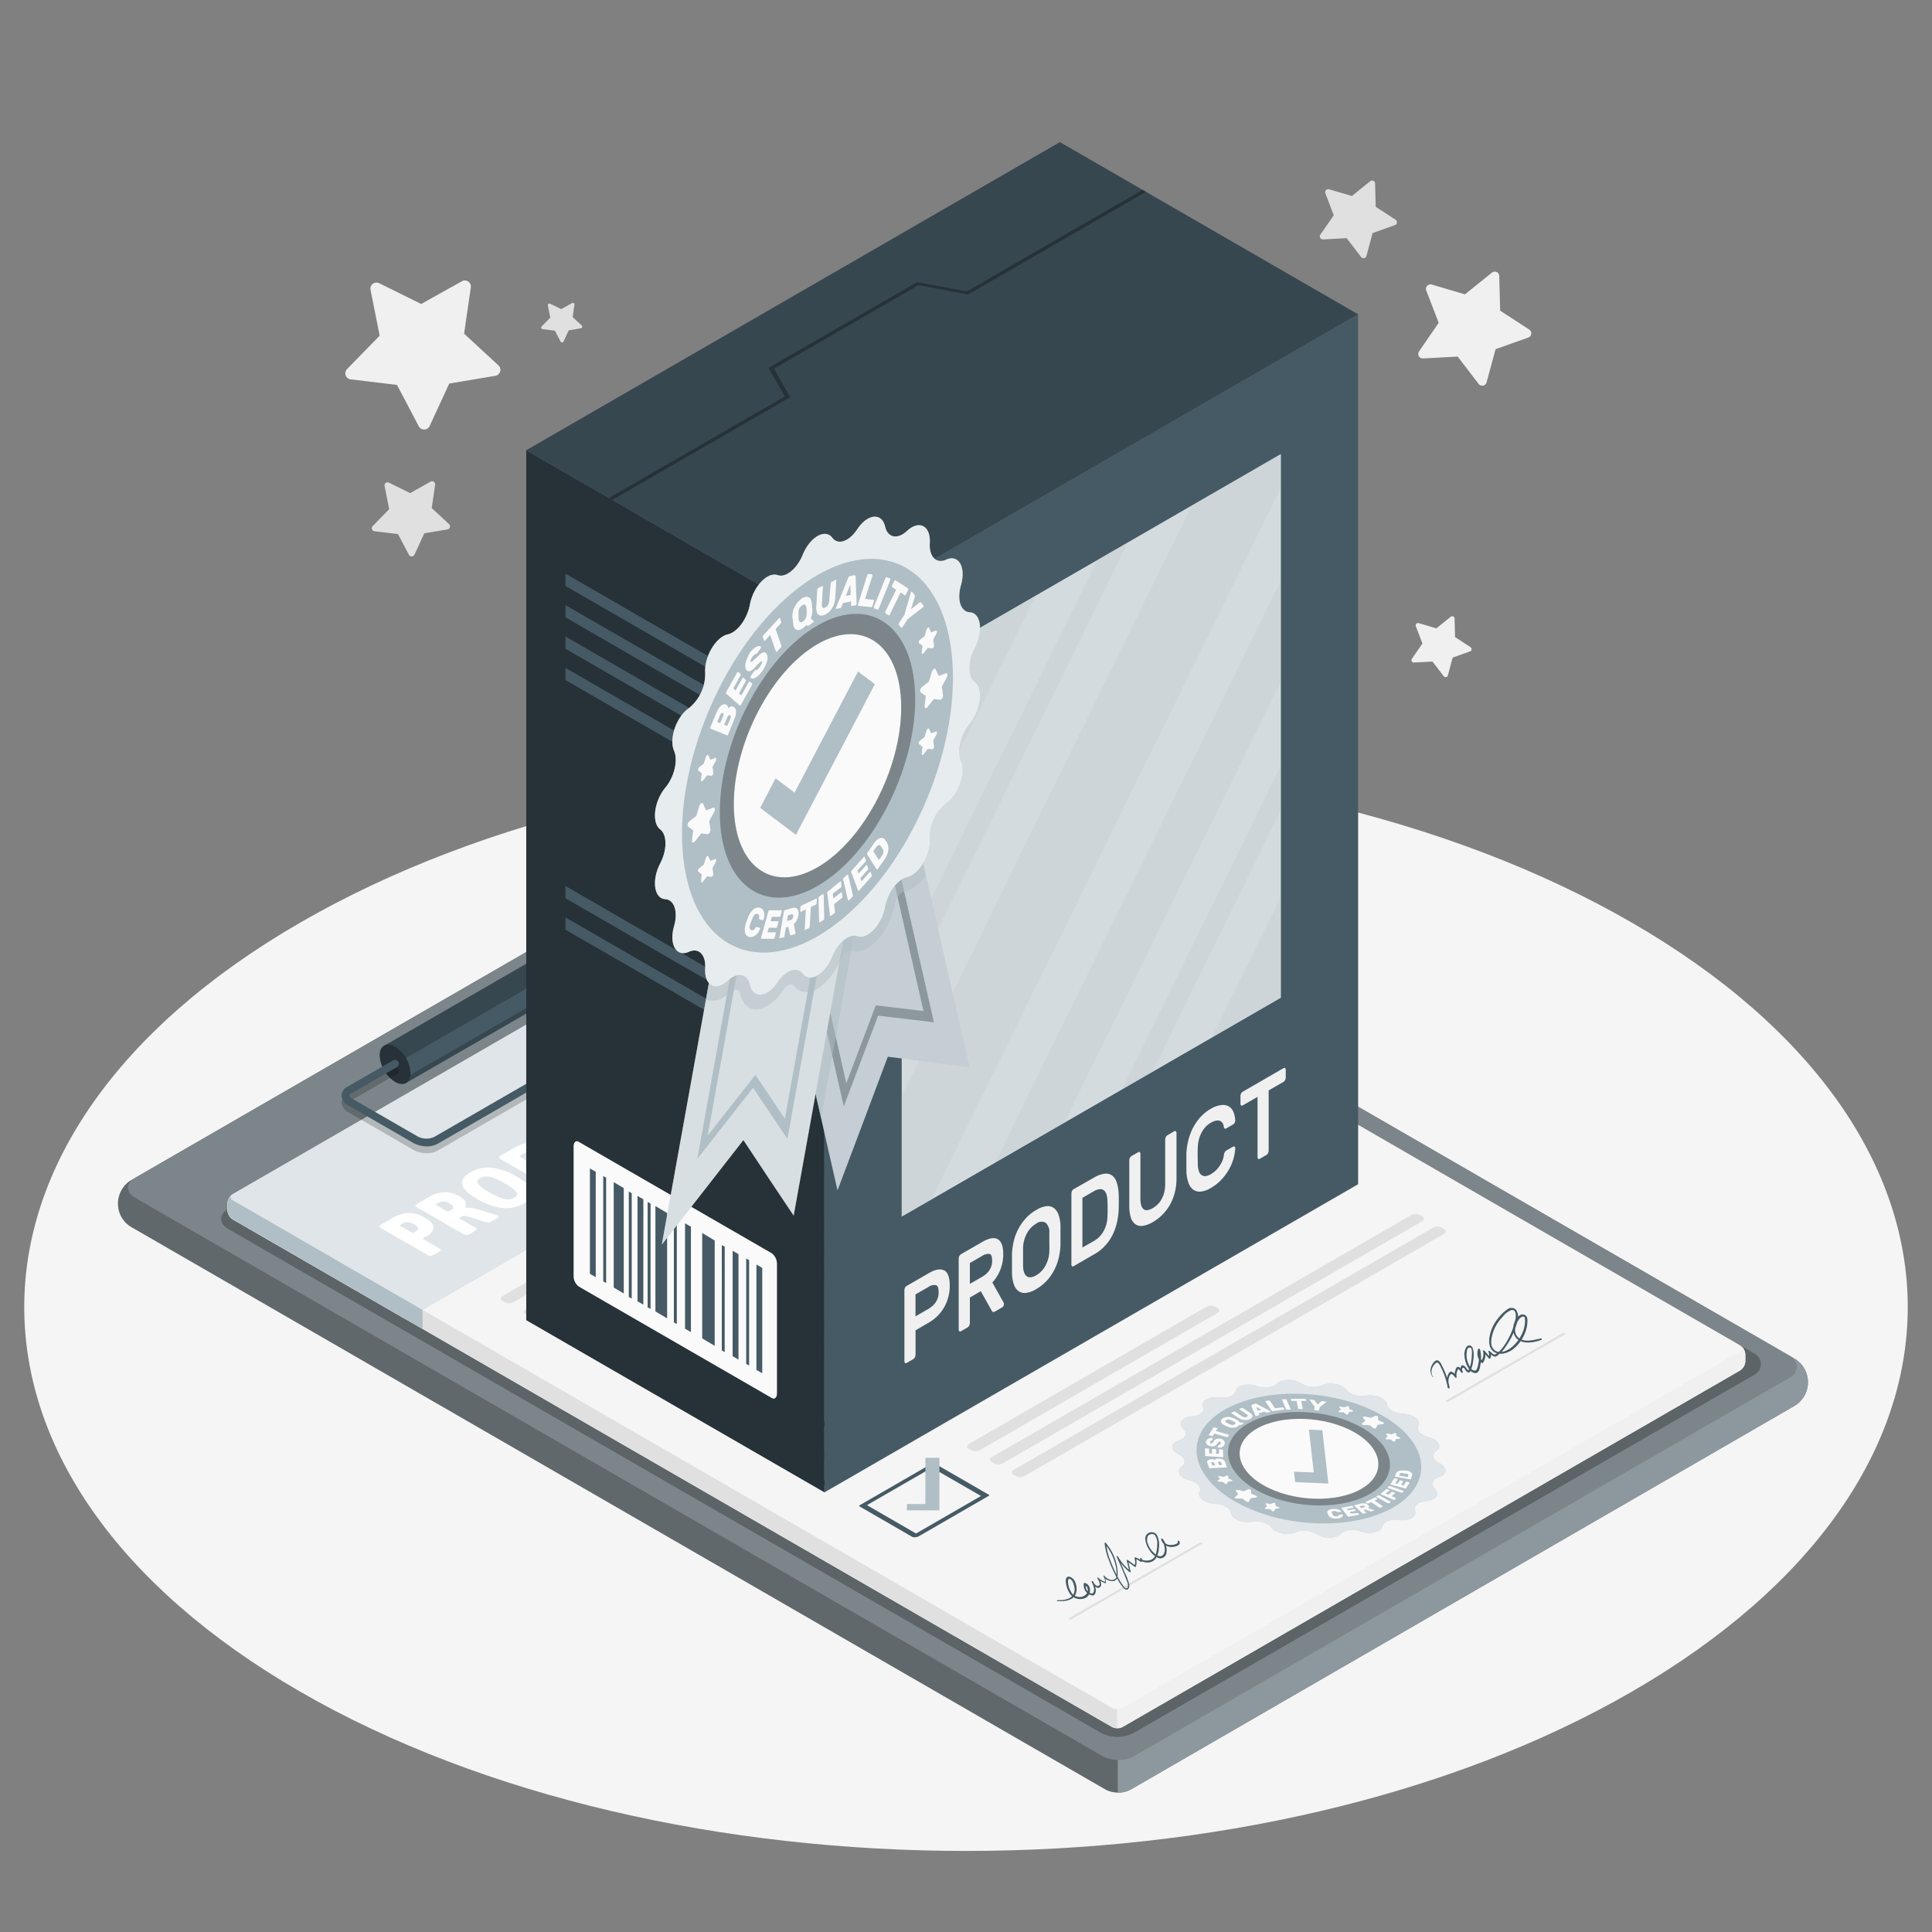 <svg xmlns="http://www.w3.org/2000/svg" viewBox="0 0 500 500"><rect x="0" y="0" width="500" height="500" fill="#808080" stroke="none"/><g id="freepik--Floor--inject-143"><path id="freepik--floor--inject-143" d="M77.66,437.79c-95.18-55-95.18-144,0-199s249.5-55,344.68,0,95.18,144,0,199S172.84,492.74,77.66,437.79Z" style="fill:#f5f5f5"></path></g><g id="freepik--Stars--inject-143"><g id="freepik--stars--inject-143"><path id="freepik--Star--inject-143" d="M148.66,78.89l-.46,3.17,2.35,2.18a.42.42,0,0,1-.22.72l-3.15.54-1.35,2.9a.41.41,0,0,1-.74,0l-1.49-2.83-3.18-.38a.42.42,0,0,1-.25-.71l2.24-2.29-.63-3.14a.42.42,0,0,1,.6-.45L145.25,80l2.8-1.56A.41.41,0,0,1,148.66,78.89Z" style="fill:#e0e0e0"></path><path id="freepik--star--inject-143" d="M376.44,160.13l.13,4.76,4,2.59a.62.62,0,0,1-.13,1.1l-4.49,1.6-1.24,4.6a.61.61,0,0,1-1.08.21l-2.91-3.78-4.75.25a.61.61,0,0,1-.54-1l2.69-3.93-1.7-4.45a.61.61,0,0,1,.75-.81l4.57,1.35,3.7-3A.61.61,0,0,1,376.44,160.13Z" style="fill:#f0f0f0"></path><path id="freepik--star--inject-143" d="M112.61,125.43l-.88,6.06,4.49,4.16a.79.79,0,0,1-.4,1.36l-6,1-2.56,5.56a.8.8,0,0,1-1.43,0L103,138.22l-6.08-.73a.79.79,0,0,1-.47-1.34l4.27-4.38-1.19-6a.79.79,0,0,1,1.13-.86l5.49,2.71,5.34-3A.79.79,0,0,1,112.61,125.43Z" style="fill:#e0e0e0"></path><path id="freepik--star--inject-143" d="M355.87,47.4l.16,6.12,5.13,3.33a.79.79,0,0,1-.16,1.41l-5.77,2.05-1.59,5.91a.79.79,0,0,1-1.39.28l-3.73-4.86-6.11.32a.79.79,0,0,1-.7-1.24l3.47-5L343,50a.79.79,0,0,1,1-1l5.87,1.73,4.76-3.85A.79.79,0,0,1,355.87,47.4Z" style="fill:#e0e0e0"></path><path id="freepik--star--inject-143" d="M121.85,74.36l-1.74,12L129,94.56a1.57,1.57,0,0,1-.8,2.7l-11.93,2-5.08,11a1.57,1.57,0,0,1-2.81.07l-5.63-10.71-12-1.44a1.57,1.57,0,0,1-.94-2.65l8.45-8.66L95.89,75a1.57,1.57,0,0,1,2.23-1.71L109,78.67l10.57-5.9A1.56,1.56,0,0,1,121.85,74.36Z" style="fill:#f0f0f0"></path><path id="freepik--star--inject-143" d="M388,71.4l.24,9,7.52,4.89a1.16,1.16,0,0,1-.24,2.07l-8.46,3L384.71,99a1.17,1.17,0,0,1-2,.41l-5.46-7.12-9,.47a1.16,1.16,0,0,1-1-1.82l5.08-7.4-3.22-8.37a1.17,1.17,0,0,1,1.42-1.53l8.6,2.54,7-5.64A1.16,1.16,0,0,1,388,71.4Z" style="fill:#f0f0f0"></path></g></g><g id="freepik--Clipboard--inject-143"><g id="freepik--paper-clip--inject-143"><g id="freepik--Board--inject-143"><g id="freepik--Window--inject-143"><path d="M464.64,363.69,292.58,463.15a7.13,7.13,0,0,1-6.44,0L33.74,317.42a7,7,0,0,1-3.2-5.57v-.76a7.16,7.16,0,0,1,3.23-5.57l172.17-99.4a7.16,7.16,0,0,1,6.44,0L464.67,351.78a7.12,7.12,0,0,1,3.21,5.58v.75A7.15,7.15,0,0,1,464.64,363.69Z" style="fill:#B0BEC5"></path><path d="M464.64,363.69,292.58,463.15a7.13,7.13,0,0,1-6.44,0L33.74,317.42a7,7,0,0,1-3.2-5.57v-.76a7.16,7.16,0,0,1,3.23-5.57l172.17-99.4a7.16,7.16,0,0,1,6.44,0L464.67,351.78a7.12,7.12,0,0,1,3.21,5.58v.75A7.15,7.15,0,0,1,464.64,363.69Z" style="opacity:0.45"></path><path d="M212.18,206c-2.45-1.42-5-.6-7.46.83L35,304.82c-2.45,1.41-2.46,3.72,0,5.14l250,144.3h0a8.87,8.87,0,0,0,8.86,0l169.74-98a3,3,0,0,0,0-5.14h0Z" style="fill:#B0BEC5"></path><path d="M212.18,206c-2.45-1.42-5-.6-7.46.83L35,304.82c-2.45,1.41-2.46,3.72,0,5.14l250,144.3h0a8.87,8.87,0,0,0,8.86,0l169.74-98a3,3,0,0,0,0-5.14h0Z" style="opacity:0.3"></path><path d="M464.67,351.78l-1.1-.63a3,3,0,0,1,0,5.14l-169.75,98a8.6,8.6,0,0,1-4.42,1.18h-.11v8.48a6.67,6.67,0,0,0,3.29-.78l172.06-99.45a7.16,7.16,0,0,0,3.23-5.57v-.76A7.08,7.08,0,0,0,464.67,351.78Z" style="fill:#B0BEC5"></path><path d="M464.67,351.78l-1.1-.63a3,3,0,0,1,0,5.14l-169.75,98a8.6,8.6,0,0,1-4.42,1.18h-.11v8.48a6.67,6.67,0,0,0,3.29-.78l172.06-99.45a7.16,7.16,0,0,0,3.23-5.57v-.76A7.08,7.08,0,0,0,464.67,351.78Z" style="opacity:0.2"></path></g></g><path id="freepik--shadow--inject-143" d="M227.22,219.35c-2.53-1.46-5.16-.62-7.69.85L59.14,312.81c-2.53,1.45-2.54,3.83,0,5.29L284.62,448.28h0a9.13,9.13,0,0,0,9.13,0l160.44-92.59a3.06,3.06,0,0,0,0-5.3l-2.95-1.7Z" style="opacity:0.25"></path><g id="freepik--Papet--inject-143"><path d="M290.52,446.94l159.8-92.26a3,3,0,0,0,1.37-2.37v-1.78a3,3,0,0,0-1.36-2.37L222.79,216.79a3,3,0,0,0-2.74,0L60.24,309.05a3,3,0,0,0-1.36,2.37v1.79a3,3,0,0,0,1.36,2.37L287.78,446.94A3,3,0,0,0,290.52,446.94Z" style="fill:#f5f5f5"></path><path d="M60,309.26a3.23,3.23,0,0,0-.37.37l-.16.21a4,4,0,0,0-.39.74,2.39,2.39,0,0,0-.13.51c0,.11,0,.23,0,.34v1.77a3,3,0,0,0,1.37,2.37L287.77,446.94a2.72,2.72,0,0,0,1.37.32v-4.93a2.86,2.86,0,0,1-1.37-.33L60.24,310.63C59.6,310.26,59.5,309.69,60,309.26Z" style="fill:#e0e0e0"></path><path d="M450.66,348.41c.4.42.29,1-.33,1.33L290.52,442a2.67,2.67,0,0,1-1.37.33v4.94a2.8,2.8,0,0,0,1.37-.33l159.81-92.27a3,3,0,0,0,1.36-2.36v-1.78A3,3,0,0,0,450.66,348.41Z" style="fill:#f0f0f0"></path><path d="M271.88,245.14l-49.09-28.35a3,3,0,0,0-2.74,0L60.24,309.05a3,3,0,0,0-1.36,2.37v1.79a3,3,0,0,0,1.36,2.37l44.81,25.87Z" style="fill:#B0BEC5"></path><path d="M271.88,245.14l-49.09-28.35a3,3,0,0,0-2.74,0L60.24,309.05a3,3,0,0,0-1.36,2.37v1.79a3,3,0,0,0,1.36,2.37l44.81,25.87Z" style="fill:#fff;opacity:0.6"></path><path d="M109.33,339,60.24,310.63c-.64-.37-.74-.94-.29-1.37a3.23,3.23,0,0,0-.37.37l-.16.21a4,4,0,0,0-.39.74,2.39,2.39,0,0,0-.13.51c0,.11,0,.23,0,.34v1.77a3,3,0,0,0,1.37,2.37l49.09,28.35Z" style="fill:#B0BEC5"></path></g><g id="freepik--Text--inject-143"><path d="M110.81,324.89l-12.22-7.05c-.27-.16-.41-.31-.41-.45s.14-.29.41-.45l3.35-1.93a8.63,8.63,0,0,1,3.59-1.06,7.88,7.88,0,0,1,4.54,1.27c1.14.66,1.79,1.3,2,1.92a1.79,1.79,0,0,1-.24,1.61,3.86,3.86,0,0,1-1.17,1.05l-1.33.77,4.49,2.6c.42.24.24.58-.54,1l-.66.38C111.82,325,111.22,325.13,110.81,324.89Zm-3-6.34a.66.66,0,0,0,.39-.68c0-.27-.38-.6-1-1a3.72,3.72,0,0,0-1.66-.58,2.11,2.11,0,0,0-1.15.23l-1,.6,3.45,2Z" style="fill:#fff"></path><path d="M120.14,319.51l-12.22-7.06c-.27-.15-.41-.3-.41-.44s.14-.29.41-.45l3.24-1.87a8.41,8.41,0,0,1,3.75-1.15,7.13,7.13,0,0,1,4,1.07q2.28,1.31,1.44,3l.08,0a5.71,5.71,0,0,1,1.55,0,9.6,9.6,0,0,1,1.68.37l4.87,1.49.3.1c.34.2.12.53-.68,1l-.68.39a2.15,2.15,0,0,1-1.69.37l-4.71-1.54a3.56,3.56,0,0,0-1-.11,2.14,2.14,0,0,0-.88.3l-.47.27,4.38,2.53c.42.24.24.59-.54,1l-.66.38C121.15,319.64,120.55,319.75,120.14,319.51ZM117,313a.52.52,0,0,0,.29-.66c-.08-.28-.39-.58-.94-.89a3.42,3.42,0,0,0-1.49-.52,2.05,2.05,0,0,0-1.16.23l-1,.6,3.24,1.87Z" style="fill:#fff"></path><path d="M123.57,310.36q-6.94-4-1.86-6.94a9.22,9.22,0,0,1,5.46-1.21,15.88,15.88,0,0,1,6.54,2.29q3.57,2.07,4,3.78c.26,1.15-.43,2.2-2.09,3.16Q130.52,314.37,123.57,310.36Zm10.24-1.28c0-.31-.21-.69-.71-1.14a14.66,14.66,0,0,0-2.45-1.67,19.73,19.73,0,0,0-2.86-1.4,5.38,5.38,0,0,0-2-.41,3.07,3.07,0,0,0-1.51.43c-.47.26-.72.56-.75.87s.2.71.69,1.16a14,14,0,0,0,2.42,1.66,18.38,18.38,0,0,0,2.88,1.4,5.55,5.55,0,0,0,2,.41,3.19,3.19,0,0,0,1.52-.43C133.54,309.69,133.78,309.4,133.81,309.08Z" style="fill:#fff"></path><path d="M142.33,307.15a1.52,1.52,0,0,1-.76-.24l-12-6.94c-.27-.16-.41-.31-.41-.44s.11-.28.35-.42l3.69-2.13a8.81,8.81,0,0,1,5.4-1.17,16,16,0,0,1,6.29,2.25q3.42,2,3.91,3.64t-2,3.12l-3.69,2.12A1.28,1.28,0,0,1,142.33,307.15Zm1.78-3.74c.68-.4.86-.87.51-1.41a8.89,8.89,0,0,0-2.84-2.15,14,14,0,0,0-3.73-1.65,3.43,3.43,0,0,0-2.44.3l-1.24.72,8.5,4.9Z" style="fill:#fff"></path><path d="M153.73,299.71a7.86,7.86,0,0,1-4.29-1l-9-5.21c-.41-.24-.24-.57.51-1l.77-.44c.75-.44,1.34-.53,1.75-.29l8.82,5.09a3.61,3.61,0,0,0,1.74.49,3.15,3.15,0,0,0,1.7-.41c.49-.28.72-.61.69-1a1.41,1.41,0,0,0-.83-1l-8.82-5.1c-.42-.24-.25-.57.5-1l.76-.43c.75-.43,1.33-.53,1.74-.29l9,5.2c1.31.76,1.91,1.58,1.82,2.47s-.88,1.76-2.34,2.61A9.73,9.73,0,0,1,153.73,299.71Z" style="fill:#fff"></path><path d="M164.16,293a16.19,16.19,0,0,1-6.53-2.35q-3.49-2-3.91-3.74c-.28-1.16.48-2.25,2.28-3.29a10.11,10.11,0,0,1,1.9-.85,1.69,1.69,0,0,1,1.43.13,3,3,0,0,1,1.06.92c.21.32.15.53-.2.63a6.56,6.56,0,0,0-1.44.6c-.77.45-1,1-.67,1.62a6.94,6.94,0,0,0,2.67,2.2,12.24,12.24,0,0,0,3.82,1.55,4.19,4.19,0,0,0,2.91-.44,3.07,3.07,0,0,0,.57-.39,6.33,6.33,0,0,0,.5-.47.41.41,0,0,1,.15-.11,1.45,1.45,0,0,1,1.07-.06,5.6,5.6,0,0,1,1.47.63.87.87,0,0,1,.38.35c.06.12,0,.27-.13.44a4.59,4.59,0,0,1-.66.62,7.54,7.54,0,0,1-1,.7A9.3,9.3,0,0,1,164.16,293Z" style="fill:#fff"></path><path d="M174.93,287.88l-10.46-6-2.15,1.24a1,1,0,0,1-.66.11,2.49,2.49,0,0,1-.87-.34l-.6-.35a1.39,1.39,0,0,1-.6-.5c-.07-.15,0-.27.19-.38l7.37-4.26a1,1,0,0,1,.68-.12,2.42,2.42,0,0,1,.87.34l.6.35c.34.2.54.36.6.51s0,.27-.21.39l-2.17,1.25,10.45,6c.42.24.25.57-.5,1l-.8.46C175.92,288,175.34,288.11,174.93,287.88Z" style="fill:#fff"></path><path d="M196.83,279.34l-.45.07q-3.57.51-9,1.61a10.65,10.65,0,0,1-4.38-.1,17.51,17.51,0,0,1-4.91-2q-6.95-4-1.86-7a9.29,9.29,0,0,1,5.46-1.2,15.74,15.74,0,0,1,6.54,2.29c3.24,1.87,4.5,3.55,3.81,5.06l.07.05,4-.79a.76.76,0,0,1,.58.07,1.83,1.83,0,0,1,.4.5,2.47,2.47,0,0,1,.32.76.46.46,0,0,1-.2.54A1.67,1.67,0,0,1,196.83,279.34Zm-8.51-1.69c0-.32-.22-.71-.73-1.16a14.83,14.83,0,0,0-2.46-1.67,19.94,19.94,0,0,0-2.86-1.41,5.82,5.82,0,0,0-2-.41,3.18,3.18,0,0,0-1.51.43c-.47.27-.72.56-.75.88s.2.7.69,1.16a14.64,14.64,0,0,0,2.42,1.66,19.08,19.08,0,0,0,2.9,1.41,5.56,5.56,0,0,0,2,.41,3.09,3.09,0,0,0,1.53-.43C188.06,278.26,188.3,278,188.32,277.65Z" style="fill:#fff"></path><path d="M197,274.72a7.86,7.86,0,0,1-4.29-1l-9-5.21c-.41-.24-.24-.58.51-1L185,267c.75-.43,1.34-.53,1.75-.29l8.82,5.1a3.6,3.6,0,0,0,1.74.48,3.15,3.15,0,0,0,1.7-.4c.49-.29.72-.61.69-1a1.42,1.42,0,0,0-.83-1L190,264.82c-.42-.24-.25-.58.5-1l.76-.44c.75-.43,1.33-.52,1.74-.29l9,5.21c1.31.75,1.91,1.58,1.81,2.47s-.87,1.76-2.33,2.6A9.63,9.63,0,0,1,197,274.72Z" style="fill:#fff"></path><path d="M206.68,269.77a1.09,1.09,0,0,1-.29-.24L197,260.69c-.27-.26-.06-.6.64-1l1.26-.73a2.19,2.19,0,0,1,1.74-.38L216,264l.38.18c.29.16.15.41-.4.73l-1,.59a1.86,1.86,0,0,1-1.44.36l-2.87-1.08-3,1.71,1.85,1.66c.22.19,0,.44-.51.76l-1,.59C207.41,269.84,207,269.93,206.68,269.77Zm1.28-6.18-5-1.87c-.55-.22-1.12-.46-1.7-.72l-.1.06c.45.33.86.66,1.24,1l3.26,2.87Z" style="fill:#fff"></path><path d="M217.92,263.52a1.66,1.66,0,0,1-.77-.25l-12.22-7c-.41-.24-.24-.58.51-1l.77-.45c.75-.43,1.33-.53,1.75-.29l10.45,6,2.89-1.67a1,1,0,0,1,.68-.12,2.49,2.49,0,0,1,.87.34l.6.35a1.51,1.51,0,0,1,.61.5c.06.15,0,.28-.22.4l-5.2,3A1.42,1.42,0,0,1,217.92,263.52Z" style="fill:#fff"></path><path d="M225.16,258.87l-12.41-7.16q-.65-.37.48-1l.82-.47c.73-.43,1.32-.52,1.74-.27l12.42,7.17c.42.24.27.58-.47,1l-.81.47C226.18,259,225.59,259.12,225.16,258.87Z" style="fill:#fff"></path><path d="M232.1,254.86l-10.45-6-2.15,1.24a1,1,0,0,1-.66.11,2.53,2.53,0,0,1-.88-.34l-.6-.35a1.54,1.54,0,0,1-.6-.5c-.06-.15,0-.27.2-.39l7.37-4.25a1,1,0,0,1,.68-.12,2.57,2.57,0,0,1,.87.34l.6.35a1.46,1.46,0,0,1,.6.51q.09.21-.21.39l-2.18,1.25,10.46,6c.41.24.24.57-.51,1l-.79.46C233.1,255,232.52,255.1,232.1,254.86Z" style="fill:#fff"></path><path d="M241.22,249.6l-5.28-3-9.87-2.25a2.94,2.94,0,0,1-.66-.18c-.11-.07-.11-.18,0-.34a2.89,2.89,0,0,1,.76-.56l1-.57a2,2,0,0,1,1.43-.4l6.29,1.88-3.28-3.62c-.1-.1-.09-.22,0-.36a3.36,3.36,0,0,1,.66-.47l.81-.47c.82-.47,1.35-.63,1.61-.48a1.46,1.46,0,0,1,.35.36l4,5.73,5.21,3c.2.13.26.28.18.44a1.75,1.75,0,0,1-.7.58l-.76.44C242.22,249.74,241.63,249.84,241.22,249.6Z" style="fill:#fff"></path></g><g id="freepik--Signatures--inject-143"><path d="M405,345.33l-30.14,17.41a.61.61,0,0,1-.56,0c-.15-.09-.15-.24,0-.32L404.43,345a.61.61,0,0,1,.56,0A.17.17,0,0,1,405,345.33Z" style="fill:#e0e0e0"></path><path d="M311.06,399.56l-33.82,19.53a.61.61,0,0,1-.56,0,.17.17,0,0,1,0-.32l33.82-19.53a.61.61,0,0,1,.56,0C311.21,399.33,311.21,399.48,311.06,399.56Z" style="fill:#e0e0e0"></path><path d="M273.64,414.36c1.66.08,3.9,0,4.72-1.76a3.9,3.9,0,0,0,0-2.85,2.36,2.36,0,0,0-1.4-1.64c-.92-.32-1.2.44-1.14,1.25a6.86,6.86,0,0,0,.86,2.75,3.24,3.24,0,0,0,4.24,1.43,2.11,2.11,0,0,0,1.17-2,1.84,1.84,0,0,0-1.32-1.88.23.23,0,0,0-.3.17,3,3,0,0,0,.62,2.18,2.63,2.63,0,0,0,1.67.89c.61,0,.81-.74.84-1.23a5.11,5.11,0,0,0-.68-2.34c-.09-.2-.5-.25-.39.05a2.39,2.39,0,0,0,.83,1.13c.34.26.78.62,1.2.33.91-.64.14-1.9-.32-2.55l-.17.28a5.21,5.21,0,0,0,2,1.17c.08,0,.13,0,.14-.11a3.3,3.3,0,0,0-.45-1.81l-.18.2a2.86,2.86,0,0,0,2.66,1.14c1.18-.28,1-1.61,1-2.55a13,13,0,0,0-3.07-7.31c-.12-.14-.31-.08-.3.11a16.74,16.74,0,0,0,1.12,4.4,34.65,34.65,0,0,0,2,4.44,11.45,11.45,0,0,0,1.87,2.79.88.88,0,0,0,.66.36c.65,0,.8-.79.73-1.3a13.9,13.9,0,0,0-1.16-3.09c-.57-1.39-1.16-2.77-1.77-4.15l-.31.1a14.57,14.57,0,0,0,3.34,3.91c.16.14.27,0,.24-.19-.22-.93-.43-1.86-.65-2.79l-.25.15,2,1.46a.16.16,0,0,0,.25-.05,3.34,3.34,0,0,0,0-2.25l-.19.24a4.91,4.91,0,0,1,1.49.77c.14.11.27,0,.25-.16s0-.44-.05-.66l-.39,0c.09.67.89.89,1.46.95a2.8,2.8,0,0,0,2.41-.75,5.15,5.15,0,0,0,1-2.93,5.81,5.81,0,0,0-.44-3.27,1.65,1.65,0,0,0-3.06,1.13,5.87,5.87,0,0,0,1.13,2.74,4.75,4.75,0,0,0,2.39,2,1.62,1.62,0,0,0,1.95-1.45,4.67,4.67,0,0,0-1-3.54c-.11-.14-.45-.15-.4.09a2.73,2.73,0,0,0,2.63,2c.71,0,2.54-.3,2.14-1.39-.1-.28-.59-.31-.46,0,.26.72-1.54.9-1.9.87a1.94,1.94,0,0,1-1.93-1.41l-.44,0a4.49,4.49,0,0,1,.91,2.41c0,.7-.11,1.57-.87,1.85s-1.61-.45-2.15-1a5.59,5.59,0,0,1-1.33-2.13,2.49,2.49,0,0,1-.08-1.91,1.26,1.26,0,0,1,1.84-.41,3.58,3.58,0,0,1,.64,2.44,9.14,9.14,0,0,1-.37,2.55,2.16,2.16,0,0,1-1.72,1.59c-.38.07-1.85.16-1.93-.43,0-.25-.42-.36-.39,0l.06.66.25-.17a5.29,5.29,0,0,0-1.58-.82c-.17,0-.24.11-.19.25a2.88,2.88,0,0,1,0,1.92l.24-.05-2-1.45a.15.15,0,0,0-.25.15c.23,1,.46,1.93.68,2.89l.24-.2a13.78,13.78,0,0,1-3.2-3.73c-.11-.19-.41-.14-.31.11.91,2.06,1.81,4.14,2.63,6.23a4.09,4.09,0,0,1,.29,1c0,.31-.06.9-.51.88-.21,0-.41-.28-.53-.41a14.72,14.72,0,0,1-1.73-2.74,34.11,34.11,0,0,1-1.79-4,15.76,15.76,0,0,1-1.1-4.37l-.29.11a13.13,13.13,0,0,1,2.84,6,9.88,9.88,0,0,1,.13,1.44,2.23,2.23,0,0,1-.21,1.4,1.52,1.52,0,0,1-1.66.26,3.09,3.09,0,0,1-1.3-.93c-.14-.16-.25.07-.17.2a2.71,2.71,0,0,1,.39,1.54l.14-.11a4.56,4.56,0,0,1-1.89-1.12c-.15-.17-.37,0-.24.19a2.76,2.76,0,0,1,.57,1.38.51.51,0,0,1-.82.45,1.72,1.72,0,0,1-.8-.92l-.4.05a5.41,5.41,0,0,1,.56,1.61c.05.46,0,1.37-.66,1.3a1.88,1.88,0,0,1-1.17-.8A2.65,2.65,0,0,1,281,410l-.29.18a1.54,1.54,0,0,1,.49,2.29,2.3,2.3,0,0,1-2.2.8,2.53,2.53,0,0,1-1.92-1.49,5.08,5.08,0,0,1-.67-2.71c.05-.4.2-.59.6-.38a1.35,1.35,0,0,1,.4.35,3.31,3.31,0,0,1,.5,1.21,3,3,0,0,1-.13,2.43c-.89,1.37-2.7,1.46-4.16,1.44-.11,0-.09.23,0,.24Z" style="fill:#455a64"></path><path d="M370.87,356.37a2.61,2.61,0,0,1-.2-2.37,3.39,3.39,0,0,1,.83-1.16c.65-.61,1.05.32,1.32.84a18.84,18.84,0,0,1,1.86,5.52l.43,0a5.68,5.68,0,0,1-.21-2.35,2.22,2.22,0,0,1,.5-1.14c.4-.38.92.4,1.16.73.1.14.46.23.41-.06a2.79,2.79,0,0,1,.18-1.59l.12-.27c.12-.25.25-.25.4,0a1.8,1.8,0,0,1,.45.67l.43-.06c-.1-.25-.33-1.07.07-1.13s.42.26.56.47a1.74,1.74,0,0,0,.79.73c.47.15.64-.52.77-.85a8.67,8.67,0,0,0,.54-2.46,6.1,6.1,0,0,0-.17-3.06,1.06,1.06,0,0,0-.66-.6c-.41-.12-.65.06-.93.36a3.55,3.55,0,0,0-.5,2.5A6.67,6.67,0,0,0,380,354a2.26,2.26,0,0,0,1.79,1.36c1.07,0,1.21-1.48,1.36-2.26a9.58,9.58,0,0,0-.1-3.81c0-.16-.42-.42-.49-.15a3.28,3.28,0,0,0,.86,3.56c.08.07.27.14.35,0a3.48,3.48,0,0,0,.54-2.88l-.43.09,1.44,1.64c.09.11.3.13.36,0a1.78,1.78,0,0,0-.07-1.76l-.33.23a6.28,6.28,0,0,0,1.27,1c.43.18.76,0,1.1-.29a8.19,8.19,0,0,0,2-2.18,19.32,19.32,0,0,0,3.1-6.85,3.06,3.06,0,0,0-.43-2.75,1.66,1.66,0,0,0-2.22-.09,11.16,11.16,0,0,0-2.48,2.42,10.74,10.74,0,0,0-1.54,2.61c-.66,1.64-1.22,4.32.22,5.71s4,.65,5.41-.53a10.1,10.1,0,0,0,3.36-5.35,8,8,0,0,0,.21-1.53,3.45,3.45,0,0,0-.11-1.32,1.27,1.27,0,0,0-1.87-.46,4.35,4.35,0,0,0-1.65,2.9,3.72,3.72,0,0,0,.61,2.79c1.51,2,4.69,1.37,6.69.65.17-.07,0-.41-.17-.37-1.72.37-4.14,1.13-5.69-.09s-1-3.32-.12-4.61a2.3,2.3,0,0,1,.87-.88c.67-.29.81.19.83.7a7.68,7.68,0,0,1-.3,2.43,10,10,0,0,1-2.75,4.38c-1.13,1.07-3.23,2.24-4.72,1.19s-.94-3.3-.51-4.67a10.8,10.8,0,0,1,2.56-4.12,5.14,5.14,0,0,1,2.16-1.66c1.28-.28,1.26,1.46,1.1,2.28a18.16,18.16,0,0,1-2.11,5.57,13.3,13.3,0,0,1-1.79,2.55,4.45,4.45,0,0,1-1.2,1,.68.68,0,0,1-.84-.15l-.72-.62c-.15-.13-.49-.08-.35.18a1.35,1.35,0,0,1,0,1.36l.41,0-1.38-1.61c-.12-.13-.51-.22-.43.09a3.09,3.09,0,0,1-.48,2.55l.35,0a2.71,2.71,0,0,1-.66-3l-.48-.15a8.83,8.83,0,0,1,0,4.11,4.31,4.31,0,0,1-.39,1.23c-.31.47-.93.25-1.27-.08a4.32,4.32,0,0,1-.74-1.19,5.9,5.9,0,0,1-.59-2.47,5.67,5.67,0,0,1,.1-1.09,1.53,1.53,0,0,1,.22-.63.59.59,0,0,1,.86-.08c.25.25.21,1.11.21,1.43s-.06.88-.1,1.31a8.48,8.48,0,0,1-.42,2.12,5.65,5.65,0,0,1-.23.57c0,.06-.09.26-.15.3s-.24-.14-.34-.27c-.31-.4-.63-1-1.23-1s-.48,1.31-.31,1.73c.1.26.55.26.43-.06s-.84-1.54-1.43-1.24c-.33.17-.47.74-.56,1.06a3.33,3.33,0,0,0-.05,1.37l.41-.05a3.19,3.19,0,0,0-1.22-1.17c-.5-.17-.84.43-1,.81a5,5,0,0,0,0,3.32c.06.21.48.31.43,0a18.43,18.43,0,0,0-1.11-3.83,19.57,19.57,0,0,0-.87-1.86,3,3,0,0,0-.86-1.27c-.81-.5-1.56.7-1.84,1.31a2.87,2.87,0,0,0,.3,2.89c.1.13.19,0,.13-.15Z" style="fill:#455a64"></path></g><path d="M315.5,361.67h0c2.12.29,4-.44,4.26-1.64h0c.3-1.5,3.15-2.18,5.56-1.32h0c1.91.68,4.22.4,5.17-.62h0c1.2-1.28,4.41-1.32,6.27-.08h0a6.15,6.15,0,0,0,5.46.48h0c1.95-.91,5.13-.3,6.22,1.18h0c.87,1.18,3.14,1.86,5.1,1.52h0c2.45-.43,5.23.75,5.42,2.29h0c.15,1.23,2,2.29,4.11,2.38h0c2.68.11,4.71,1.71,4,3.13h0c-.59,1.13.59,2.44,2.63,2.94h0c2.57.63,3.62,2.47,2,3.59h0c-1.25.89-.88,2.3.83,3.15h0c2.16,1.08,2.09,2.93-.13,3.62h0c-1.77.55-2.24,1.88-1.07,3h0c1.49,1.39.31,3-2.29,3.21h0c-2.07.14-3.33,1.24-2.84,2.46h0c.63,1.54-1.51,2.77-4.17,2.41h0c-2.12-.29-4,.44-4.27,1.64h0c-.3,1.5-3.14,2.18-5.55,1.32h0c-1.92-.68-4.23-.4-5.18.62h0c-1.19,1.28-4.4,1.32-6.26.08h0a6.2,6.2,0,0,0-5.47-.49h0c-1.94.91-5.13.31-6.22-1.17h0c-.86-1.18-3.14-1.86-5.09-1.52h0c-2.46.42-5.24-.75-5.42-2.29h0c-.15-1.23-2-2.29-4.11-2.38h0c-2.68-.11-4.71-1.71-4-3.13h0c.59-1.13-.58-2.44-2.63-2.94h0c-2.57-.63-3.61-2.47-2-3.59h0c1.26-.89.88-2.3-.83-3.16h0c-2.16-1.07-2.09-2.92.14-3.61h0c1.76-.55,2.24-1.88,1.06-3h0c-1.48-1.39-.3-3,2.3-3.21h0c2.06-.14,3.33-1.24,2.83-2.46h0C310.69,362.54,312.83,361.31,315.5,361.67Z" style="fill:#B0BEC5"></path><path d="M315.5,361.67h0c2.12.29,4-.44,4.26-1.64h0c.3-1.5,3.15-2.18,5.56-1.32h0c1.91.68,4.22.4,5.17-.62h0c1.2-1.28,4.41-1.32,6.27-.08h0a6.15,6.15,0,0,0,5.46.48h0c1.95-.91,5.13-.3,6.22,1.18h0c.87,1.18,3.14,1.86,5.1,1.52h0c2.45-.43,5.23.75,5.42,2.29h0c.15,1.23,2,2.29,4.11,2.38h0c2.68.11,4.71,1.71,4,3.13h0c-.59,1.13.59,2.44,2.63,2.94h0c2.57.63,3.62,2.47,2,3.59h0c-1.25.89-.88,2.3.83,3.15h0c2.16,1.08,2.09,2.93-.13,3.62h0c-1.77.55-2.24,1.88-1.07,3h0c1.49,1.39.31,3-2.29,3.21h0c-2.07.14-3.33,1.24-2.84,2.46h0c.63,1.54-1.51,2.77-4.17,2.41h0c-2.12-.29-4,.44-4.27,1.64h0c-.3,1.5-3.14,2.18-5.55,1.32h0c-1.92-.68-4.23-.4-5.18.62h0c-1.19,1.28-4.4,1.32-6.26.08h0a6.2,6.2,0,0,0-5.47-.49h0c-1.94.91-5.13.31-6.22-1.17h0c-.86-1.18-3.14-1.86-5.09-1.52h0c-2.46.42-5.24-.75-5.42-2.29h0c-.15-1.23-2-2.29-4.11-2.38h0c-2.68-.11-4.71-1.71-4-3.13h0c.59-1.13-.58-2.44-2.63-2.94h0c-2.57-.63-3.61-2.47-2-3.59h0c1.26-.89.88-2.3-.83-3.16h0c-2.16-1.07-2.09-2.92.14-3.61h0c1.76-.55,2.24-1.88,1.06-3h0c-1.48-1.39-.3-3,2.3-3.21h0c2.06-.14,3.33-1.24,2.83-2.46h0C310.69,362.54,312.83,361.31,315.5,361.67Z" style="fill:#fff;opacity:0.6"></path><ellipse cx="338.77" cy="377.51" rx="16.57" ry="29.19" transform="translate(-74.18 672.06) rotate(-83.6)" style="fill:#B0BEC5"></ellipse><path d="M325.94,384.92c-8.08-4.67-8.89-11.77-1.81-15.86s19.38-3.62,27.46,1.05,8.9,11.77,1.81,15.86S334,389.59,325.94,384.92Z" style="fill:#fafafa"></path><path d="M354.53,386.62c-7.61,4.4-20.89,3.89-29.58-1.13s-9.57-12.68-1.95-17.08,20.89-3.89,29.58,1.13S362.15,382.22,354.53,386.62Zm-29.27-16.9c-6.53,3.76-5.78,10.33,1.67,14.63s18.82,4.73,25.35,1,5.77-10.33-1.68-14.63S331.79,366,325.26,369.72Z" style="fill:#B0BEC5"></path><g style="opacity:0.3"><path d="M354.53,386.62c-7.61,4.4-20.89,3.89-29.58-1.13s-9.57-12.68-1.95-17.08,20.89-3.89,29.58,1.13S362.15,382.22,354.53,386.62Zm-29.27-16.9c-6.53,3.76-5.78,10.33,1.67,14.63s18.82,4.73,25.35,1,5.77-10.33-1.68-14.63S331.79,366,325.26,369.72Z"></path></g><path d="M344.69,391.52l.05.13.08.16a1.3,1.3,0,0,0,.08.17l.07.12a.79.79,0,0,0,.12.15.68.68,0,0,0,.19.11.66.66,0,0,0,.26.07,1.25,1.25,0,0,0,.34,0,1.14,1.14,0,0,0,.32-.06.54.54,0,0,0,.17-.08.21.21,0,0,0,.09-.1.29.29,0,0,0,0-.09.12.12,0,0,1,0-.09l.12,0,.76-.06a.16.16,0,0,1,.1,0s.06,0,.06.05a.37.37,0,0,1,0,.34.59.59,0,0,1-.25.3,1.72,1.72,0,0,1-.49.23,2.65,2.65,0,0,1-.68.13,4,4,0,0,1-.78,0,2.48,2.48,0,0,1-.65-.16,2,2,0,0,1-.5-.26,1.42,1.42,0,0,1-.31-.35l-.15-.3c-.05-.11-.1-.21-.14-.31a.58.58,0,0,1,.19-.7,1.38,1.38,0,0,1,.47-.25,2.62,2.62,0,0,1,.71-.14,3.65,3.65,0,0,1,.74,0,4.06,4.06,0,0,1,.66.13,2,2,0,0,1,.51.24.83.83,0,0,1,.3.32,0,0,0,0,1,0,.05s0,0-.08,0l-.76.07h-.14l-.1-.08-.11-.08-.16-.08-.24-.05h-.34a1.22,1.22,0,0,0-.32.06.5.5,0,0,0-.18.11.2.2,0,0,0-.06.14A.38.38,0,0,0,344.69,391.52Z" style="fill:#fafafa"></path><path d="M351.24,391.59a.3.3,0,0,1,.13,0,.19.19,0,0,1,.09,0l.27.35a.08.08,0,0,1,0,.08.19.19,0,0,1-.09,0l-2.58.5a.2.2,0,0,1-.13,0,.19.19,0,0,1-.09-.05l-1.65-2.14a.06.06,0,0,1,0-.07.13.13,0,0,1,.09-.05l2.54-.49a.25.25,0,0,1,.12,0,.15.15,0,0,1,.09.05l.28.35s0,0,0,.07a.11.11,0,0,1-.08,0l-1.68.33.27.35,1.56-.3a.3.3,0,0,1,.13,0,.19.19,0,0,1,.09,0l.27.35a.08.08,0,0,1,0,.08.19.19,0,0,1-.09,0l-1.56.3.29.37Z" style="fill:#fafafa"></path><path d="M351.86,389.21a4.08,4.08,0,0,1,.63-.15,2.83,2.83,0,0,1,.58,0,2.28,2.28,0,0,1,.53.13,1.6,1.6,0,0,1,.44.29.7.7,0,0,1,.27.43.48.48,0,0,1-.17.38l1.43.53.05,0s0,0,0,.06a.1.1,0,0,1-.06.05l-.67.21a.35.35,0,0,1-.17,0l-.13,0-1.28-.49-.46.15.74.66a.06.06,0,0,1,0,.07.1.1,0,0,1-.06,0l-.65.21a.25.25,0,0,1-.12,0,.28.28,0,0,1-.11-.05l-2.21-2s0,0,0-.07a.1.1,0,0,1,.07-.05Zm.48,1.11.56-.18a.57.57,0,0,0,.29-.16c.05-.06,0-.13-.07-.22a.44.44,0,0,0-.33-.13,1,1,0,0,0-.4.06l-.56.18Z" style="fill:#fafafa"></path><path d="M355.78,387.56a.22.22,0,0,1,.12,0,.21.21,0,0,1,.11,0l.44.29a.1.1,0,0,1,.05.07.06.06,0,0,1-.05.06l-.76.37,2.15,1.43a.08.08,0,0,1,0,.07.06.06,0,0,1-.05.06l-.56.27a.23.23,0,0,1-.12,0,.18.18,0,0,1-.11,0l-2.15-1.43-.76.36a.23.23,0,0,1-.12,0,.21.21,0,0,1-.11,0l-.45-.29a.09.09,0,0,1,0-.07s0-.05,0-.06Z" style="fill:#fafafa"></path><path d="M359.44,389.06l-.11,0a.21.21,0,0,1-.12,0l-3-1.64a.13.13,0,0,1-.06-.07.07.07,0,0,1,0-.06l.5-.31a.18.18,0,0,1,.11,0,.27.27,0,0,1,.12,0l3,1.64s.05,0,.05.07a0,0,0,0,1,0,.06Z" style="fill:#fafafa"></path><path d="M358.79,385.36a.13.13,0,0,1,.1,0,.25.25,0,0,1,.12,0l.54.24a.11.11,0,0,1,.07.06.06.06,0,0,1,0,.07l-1,.79.69.31.91-.74a.13.13,0,0,1,.1,0,.25.25,0,0,1,.12,0l.54.24a.11.11,0,0,1,.07.06.06.06,0,0,1,0,.07l-.91.74,1.1.49a.11.11,0,0,1,.07.06s0,0,0,.07l-.42.35a.24.24,0,0,1-.1,0l-.13,0-3.27-1.45a.12.12,0,0,1-.07-.07.07.07,0,0,1,0-.07Z" style="fill:#fafafa"></path><path d="M362.9,386.32a.13.13,0,0,1-.09,0,.25.25,0,0,1-.12,0l-3.5-1.24a.18.18,0,0,1-.08-.06s0-.05,0-.07l.35-.38a.13.13,0,0,1,.09,0,.28.28,0,0,1,.13,0l3.49,1.24.09.06a.06.06,0,0,1,0,.07Z" style="fill:#fafafa"></path><path d="M363.89,383.5s0,0,.08-.05h.13l.6.17a.19.19,0,0,1,.09.05.06.06,0,0,1,0,.07l-.93,1.48a.16.16,0,0,1-.08,0h-.13l-3.67-1c-.05,0-.08,0-.1-.06a.06.06,0,0,1,0-.07l.92-1.45a.12.12,0,0,1,.08-.05H361l.6.16a.2.2,0,0,1,.09.06,0,0,0,0,1,0,.07l-.6,1,.61.17.56-.89a.11.11,0,0,1,.09-.05h.12l.6.17a.19.19,0,0,1,.09,0s0,.05,0,.07l-.56.89.64.18Z" style="fill:#fafafa"></path><path d="M361.27,381.37a.83.83,0,0,1,.24-.4,1.48,1.48,0,0,1,.44-.27,2,2,0,0,1,.59-.13,3.25,3.25,0,0,1,.69,0l.23,0,.2,0,.2,0,.22,0a3.22,3.22,0,0,1,.64.2,1.83,1.83,0,0,1,.46.3.9.9,0,0,1,.25.38.66.66,0,0,1,0,.44l-.26.9a.1.1,0,0,1-.07.05.24.24,0,0,1-.12,0l-3.84-.65-.1-.05a.06.06,0,0,1,0-.07Zm1.76-.16c-.46-.06-.73.05-.82.34l-.1.34,2.26.38.11-.36c.08-.28-.11-.46-.56-.55l-.23,0-.22,0-.21,0Z" style="fill:#fafafa"></path><path d="M317.53,379.7a.06.06,0,0,1,0,.07.12.12,0,0,1-.11,0l-4.26.2a.32.32,0,0,1-.14,0,.11.11,0,0,1-.08-.07l-.48-1.25a.67.67,0,0,1-.05-.45.52.52,0,0,1,.21-.3,1,1,0,0,1,.38-.17,2.42,2.42,0,0,1,.47-.07,1.34,1.34,0,0,1,.35,0l.26.05.2.06.11.06a.76.76,0,0,1,.34-.24,2.38,2.38,0,0,1,.54-.08,3.25,3.25,0,0,1,.54,0,2.09,2.09,0,0,1,.52.13,1.36,1.36,0,0,1,.43.27.91.91,0,0,1,.28.41Zm-3.78-1.31a.47.47,0,0,0-.25.07.15.15,0,0,0,0,.19l.23.6.76,0-.24-.6a.29.29,0,0,0-.17-.17A.65.65,0,0,0,313.75,378.39Zm2.52.74-.25-.64a.35.35,0,0,0-.19-.19.63.63,0,0,0-.31-.05.4.4,0,0,0-.26.08.15.15,0,0,0,0,.19l.24.65Z" style="fill:#fafafa"></path><path d="M315.47,375.15a.08.08,0,0,1,0-.07l.13,0,.71.05a.25.25,0,0,1,.13,0,.09.09,0,0,1,.06.08l.09,1.84a.08.08,0,0,1-.05.07l-.12,0-4.38-.29a.33.33,0,0,1-.13,0,.1.1,0,0,1,0-.08l-.09-1.81s0-.05.05-.07a.22.22,0,0,1,.12,0l.72,0a.2.2,0,0,1,.13,0,.09.09,0,0,1,.06.08l.06,1.19.73.05-.06-1.11s0,0,.05-.07a.19.19,0,0,1,.13,0l.72,0,.13,0s.06.05.06.08l0,1.11.76.05Z" style="fill:#fafafa"></path><path d="M312.12,373a1,1,0,0,1,.25-.42,1.57,1.57,0,0,1,.42-.29,2.13,2.13,0,0,1,.49-.15,1.56,1.56,0,0,1,.48,0,.19.19,0,0,1,.09,0s0,.05,0,.07l-.14.49a.13.13,0,0,1-.05.07l-.1.06-.08,0-.11.05a.4.4,0,0,0-.12.1.35.35,0,0,0-.09.16.59.59,0,0,0,0,.13.51.51,0,0,0,0,.13.19.19,0,0,0,.08.1.34.34,0,0,0,.16.06.32.32,0,0,0,.17,0,.29.29,0,0,0,.16-.09,1.37,1.37,0,0,0,.18-.21l.22-.32a1.82,1.82,0,0,1,.29-.32,1.31,1.31,0,0,1,.36-.21,1.51,1.51,0,0,1,.45-.08,2.94,2.94,0,0,1,.56,0,2.19,2.19,0,0,1,.58.19,1.27,1.27,0,0,1,.39.33.89.89,0,0,1,.18.41,1,1,0,0,1,0,.48,1,1,0,0,1-.25.44,1.58,1.58,0,0,1-.42.31,2.4,2.4,0,0,1-.52.16,2.26,2.26,0,0,1-.52,0,.23.23,0,0,1-.1,0s0,0,0-.07l.14-.49a.13.13,0,0,1,.05-.07.19.19,0,0,1,.09-.05l.1,0,.14-.06a.72.72,0,0,0,.15-.11.32.32,0,0,0,.1-.18.67.67,0,0,0,0-.34.26.26,0,0,0-.24-.18.27.27,0,0,0-.18,0,.44.44,0,0,0-.17.12l-.18.23a2.69,2.69,0,0,1-.24.33,1.19,1.19,0,0,1-.65.48,2.21,2.21,0,0,1-1,0,2.34,2.34,0,0,1-.53-.17,1.71,1.71,0,0,1-.4-.29,1.09,1.09,0,0,1-.22-.39A.9.9,0,0,1,312.12,373Z" style="fill:#fafafa"></path><path d="M314.07,369.4a.15.15,0,0,1,.09,0,.33.33,0,0,1,.14,0l.68.19a.26.26,0,0,1,.1.07.08.08,0,0,1,0,.08l-.41.6,3.27.94a.2.2,0,0,1,.1.07.06.06,0,0,1,0,.08l-.3.45a.19.19,0,0,1-.09.05.22.22,0,0,1-.14,0l-3.27-.94-.4.61a.19.19,0,0,1-.1.05.23.23,0,0,1-.14,0l-.67-.19-.11-.06a.06.06,0,0,1,0-.08Z" style="fill:#fafafa"></path><path d="M316.76,368.76a1.77,1.77,0,0,1-.5-.35.86.86,0,0,1-.26-.4.65.65,0,0,1,0-.43,1,1,0,0,1,.37-.43,1.79,1.79,0,0,1,.61-.32,2.4,2.4,0,0,1,.69-.13,2.91,2.91,0,0,1,.72.05,3.13,3.13,0,0,1,.68.2l.51.23.49.24a2.23,2.23,0,0,1,.48.32,1.09,1.09,0,0,1,.26.37l.94.07h.06a.09.09,0,0,1,.07.06s0,0,0,.06l-.54.41a.34.34,0,0,1-.15.06h-.13l-.34,0-.12.14a1.07,1.07,0,0,1-.16.14,2.06,2.06,0,0,1-.62.33,2.62,2.62,0,0,1-.68.12,2.91,2.91,0,0,1-.72-.05,3,3,0,0,1-.68-.2l-.51-.23Zm2.62-.82-.21-.11-.25-.12-.26-.11-.22-.1a1.71,1.71,0,0,0-.3-.09,1.42,1.42,0,0,0-.58,0,.89.89,0,0,0-.25.14.4.4,0,0,0-.15.18.2.2,0,0,0,0,.17.55.55,0,0,0,.11.17,1.39,1.39,0,0,0,.22.15l.21.11.25.11.25.12.24.1a1.52,1.52,0,0,0,.59.12,1,1,0,0,0,.54-.19c.15-.12.21-.23.16-.35A.76.76,0,0,0,319.38,367.94Z" style="fill:#fafafa"></path><path d="M321.4,364.36l.13,0a.25.25,0,0,1,.13.05l1.89,1.25a1.68,1.68,0,0,1,.47.44.58.58,0,0,1,.12.42.74.74,0,0,1-.21.4,1.74,1.74,0,0,1-.51.34,2.6,2.6,0,0,1-.68.23,2.91,2.91,0,0,1-.72,0,3,3,0,0,1-.73-.14,3.27,3.27,0,0,1-.68-.33l-1.89-1.26a.1.1,0,0,1-.05-.08s0,0,.05-.07l.64-.3a.24.24,0,0,1,.13,0,.21.21,0,0,1,.12,0l1.88,1.25a1.44,1.44,0,0,0,.58.23,1.14,1.14,0,0,0,.6-.1c.19-.1.28-.2.27-.32s-.11-.24-.3-.36l-1.87-1.25a.09.09,0,0,1-.06-.08.1.1,0,0,1,.06-.07Z" style="fill:#fafafa"></path><path d="M324.82,363.26a.5.5,0,0,1,.21,0l.17.06,3.55,1.88.07.05s0,0,0,.06,0,0-.06.05l-.72.21a.42.42,0,0,1-.19,0,.34.34,0,0,1-.12,0l-.46-.25-1.52.43.15.35a.08.08,0,0,1,0,.07s-.06.06-.13.08l-.72.2H325a.18.18,0,0,1-.1,0l0-.06-1.07-2.59a.17.17,0,0,1,0-.1.19.19,0,0,1,.14-.09Zm.68,1.82.92-.26-1.34-.72Z" style="fill:#fafafa"></path><path d="M331.88,364.24a.23.23,0,0,1,.14,0,.17.17,0,0,1,.1.06l.26.41a0,0,0,0,1,0,.07.11.11,0,0,1-.1,0l-2.9.43a.23.23,0,0,1-.14,0,.19.19,0,0,1-.1-.06l-1.64-2.45a.06.06,0,0,1,0-.08.12.12,0,0,1,.1-.05l.83-.12a.2.2,0,0,1,.13,0,.14.14,0,0,1,.1.06l1.3,1.95Z" style="fill:#fafafa"></path><path d="M333.07,364.81a.25.25,0,0,1-.23-.09l-1.08-2.51a.08.08,0,0,1,0-.08l.11,0,.86,0a.32.32,0,0,1,.14,0s.07,0,.08.07l1.09,2.51a.08.08,0,0,1,0,.08l-.11,0Z" style="fill:#fafafa"></path><path d="M337.78,362l.14,0a.12.12,0,0,1,.07.07l.08.42a.08.08,0,0,1,0,.07l-.12,0-1.19,0,.39,2a.06.06,0,0,1,0,.08.16.16,0,0,1-.12,0h-.88a.28.28,0,0,1-.13,0,.17.17,0,0,1-.07-.08l-.39-2-1.19,0a.33.33,0,0,1-.13,0,.12.12,0,0,1-.07-.07l-.08-.42a.09.09,0,0,1,0-.07.21.21,0,0,1,.12,0Z" style="fill:#fafafa"></path><path d="M341.34,365a.12.12,0,0,1-.07.07.28.28,0,0,1-.13,0l-.88-.11a.29.29,0,0,1-.13,0,.07.07,0,0,1,0-.08l.11-.81-1.35-1.81a.14.14,0,0,1,0-.06s0,0,.05,0a.2.2,0,0,1,.11,0l.93.11a.38.38,0,0,1,.19.07l.08.06.72,1.05,1-.83.09-.05a.46.46,0,0,1,.21,0l.92.11.11,0s0,0,0,.07a.05.05,0,0,1,0,0l-1.78,1.43Z" style="fill:#fafafa"></path><polygon points="343.78 383.94 335.19 383.57 334.88 380.87 340 381.07 338.75 369.98 342.22 370.14 343.78 383.94" style="fill:#B0BEC5"></polygon><path d="M353.28,366.6l1.46.33,1.15-.48c.28-.11.7,0,.72.24l.08.87,1.29.55c.31.13.27.39-.07.44l-1.41.2-.36.82c-.08.2-.53.22-.76,0l-.95-.74-1.51-.05c-.36,0-.6-.26-.4-.42l.82-.66-.58-.85C352.62,366.69,352.93,366.52,353.28,366.6Z" style="fill:#fafafa"></path><path d="M359.1,371l1,.22.77-.32c.19-.07.47,0,.48.16l.06.58.87.37c.2.09.17.26-.05.3l-.95.13L361,373c0,.13-.36.15-.51,0l-.64-.5-1,0c-.24,0-.4-.17-.27-.28l.55-.45-.39-.56C358.66,371.09,358.87,371,359.1,371Z" style="fill:#fafafa"></path><path d="M346.88,364l1,.22.77-.31c.18-.08.47,0,.48.15l.06.58.86.37c.21.09.18.27,0,.3l-.94.14-.24.54c-.06.13-.36.15-.51,0l-.64-.5-1,0c-.24,0-.39-.17-.26-.28l.55-.44-.39-.57C346.44,364,346.64,363.92,346.88,364Z" style="fill:#fafafa"></path><path d="M319.86,385.89l.58.85-.83.66c-.19.16,0,.41.4.42l1.51,0,1,.75c.22.18.67.15.76,0l.35-.82,1.42-.2c.33-.05.38-.31.07-.44l-1.29-.55-.08-.88c0-.2-.45-.34-.72-.23l-1.15.48-1.47-.34C320,385.51,319.72,385.69,319.86,385.89Z" style="fill:#fafafa"></path><path d="M327.53,389.25l.39.57-.55.45c-.14.1,0,.27.26.27l1,0,.64.5c.15.11.45.1.51,0l.24-.55.94-.14c.23,0,.26-.2,0-.29l-.87-.37-.05-.59c0-.14-.3-.23-.48-.15l-.77.32-1-.23C327.64,389,327.44,389.12,327.53,389.25Z" style="fill:#fafafa"></path><path d="M315.31,382.2l.39.56-.56.45c-.13.11,0,.27.27.28l1,0,.64.5c.16.12.46.1.51,0l.24-.55.95-.13c.23,0,.25-.21.05-.3l-.87-.37-.05-.58c0-.14-.3-.23-.48-.16l-.78.32-1-.22C315.42,381.94,315.21,382.06,315.31,382.2Z" style="fill:#fafafa"></path><path d="M129.93,336.57l.94.54a2.41,2.41,0,0,0,2.16-.18L268.5,258.76c.68-.4.82-1,.31-1.25l-.95-.55a2.47,2.47,0,0,0-2.16.18L130.24,335.32C129.56,335.71,129.42,336.27,129.93,336.57Z" style="fill:#e0e0e0"></path><path d="M135.88,340l.94.54a2.43,2.43,0,0,0,2.16-.17l135.45-78.19c.69-.39.82-.95.31-1.24l-.94-.55a2.47,2.47,0,0,0-2.16.18L136.19,338.75C135.51,339.15,135.37,339.7,135.88,340Z" style="fill:#e0e0e0"></path><path d="M141.54,343.27l.94.54a2.41,2.41,0,0,0,2.16-.18l135.45-78.18c.69-.39.82-.95.31-1.25l-.94-.54a2.41,2.41,0,0,0-2.16.18L141.85,342C141.16,342.41,141,343,141.54,343.27Z" style="fill:#e0e0e0"></path><path d="M167.76,357.56a2.51,2.51,0,0,1-.49.08,1.48,1.48,0,0,1-.79-.09l-13.66-7.88c-.14-.09-.11-.21.08-.32L171,338.91a2.39,2.39,0,0,1,.88-.23,1.59,1.59,0,0,1,.79.09l13.65,7.89c.15.08.12.2-.08.32l-18.08,10.43A1.37,1.37,0,0,1,167.76,357.56Zm-12.95-8.21,12.7,7.33,16.81-9.7-12.7-7.34Z" style="fill:#455a64"></path><path d="M181,334.67l.94.54a2.43,2.43,0,0,0,2.16-.17l61.24-35.35c.68-.4.82-1,.31-1.25l-1-.55a2.47,2.47,0,0,0-2.16.18l-61.23,35.35C180.59,333.82,180.45,334.38,181,334.67Z" style="fill:#e0e0e0"></path><path d="M186.91,338.1l.94.55a2.47,2.47,0,0,0,2.16-.18L298.29,276c.68-.39.82-.95.3-1.24l-.94-.55a2.47,2.47,0,0,0-2.16.18L187.22,336.86C186.54,337.25,186.4,337.81,186.91,338.1Z" style="fill:#e0e0e0"></path><path d="M192.57,341.37l.94.55a2.47,2.47,0,0,0,2.16-.18l108.27-62.52c.69-.39.83-1,.31-1.25l-.94-.54a2.41,2.41,0,0,0-2.16.18L192.88,340.12C192.2,340.52,192.06,341.08,192.57,341.37Z" style="fill:#e0e0e0"></path><polygon points="173.5 350.69 165.09 350.69 165.09 349.07 169.88 349.07 169.88 337.1 173.51 337.1 173.5 350.69" style="fill:#B0BEC5"></polygon><path d="M191,371a3.73,3.73,0,0,1-.5.08,1.59,1.59,0,0,1-.79-.09L176,363.06c-.15-.08-.12-.2.08-.32l18.08-10.44a2.12,2.12,0,0,1,.87-.22,1.48,1.48,0,0,1,.79.09l13.65,7.88c.15.09.12.21-.08.32l-18.07,10.44A1.5,1.5,0,0,1,191,371Zm-13-8.22,12.7,7.34,16.81-9.71L194.82,353Z" style="fill:#455a64"></path><path d="M204.16,348.07l1,.54a2.41,2.41,0,0,0,2.16-.18l61.23-35.35c.68-.39.82-.95.31-1.25l-.95-.54a2.41,2.41,0,0,0-2.16.18l-61.23,35.35C203.79,347.21,203.65,347.77,204.16,348.07Z" style="fill:#e0e0e0"></path><path d="M210.11,351.5l.94.54a2.43,2.43,0,0,0,2.16-.17l108.28-62.52c.68-.39.82-1,.31-1.25l-.95-.54a2.41,2.41,0,0,0-2.16.18L210.42,350.25C209.74,350.65,209.6,351.2,210.11,351.5Z" style="fill:#e0e0e0"></path><path d="M215.77,354.77l.94.54a2.41,2.41,0,0,0,2.16-.18l108.28-62.51c.68-.4.82-.95.31-1.25l-.95-.55a2.47,2.47,0,0,0-2.16.18L216.08,353.52C215.4,353.91,215.26,354.47,215.77,354.77Z" style="fill:#e0e0e0"></path><polygon points="196.71 364.09 188.3 364.09 188.29 362.46 193.08 362.46 193.09 350.5 196.71 350.5 196.71 364.09" style="fill:#B0BEC5"></polygon><path d="M214.17,384.35a2.51,2.51,0,0,1-.49.08,1.51,1.51,0,0,1-.8-.09l-13.65-7.88c-.15-.09-.12-.21.08-.32l18.08-10.44a2.33,2.33,0,0,1,.87-.23,1.57,1.57,0,0,1,.79.09l13.66,7.89c.14.08.11.2-.08.32L214.55,384.2A1.5,1.5,0,0,1,214.17,384.35Zm-13-8.21,12.7,7.33,16.81-9.7L218,366.43Z" style="fill:#455a64"></path><path d="M227.37,361.46l.94.55a2.47,2.47,0,0,0,2.16-.18l61.23-35.35c.69-.4.82-1,.31-1.25l-.94-.55a2.47,2.47,0,0,0-2.16.18l-61.24,35.35C227,360.61,226.85,361.17,227.37,361.46Z" style="fill:#e0e0e0"></path><path d="M233.31,364.89l.94.55a2.49,2.49,0,0,0,2.17-.18l108.27-62.51c.68-.4.82-1,.31-1.25l-.95-.55a2.47,2.47,0,0,0-2.16.18L233.62,363.65C232.94,364,232.8,364.6,233.31,364.89Z" style="fill:#e0e0e0"></path><path d="M239,368.16l.94.55a2.49,2.49,0,0,0,2.17-.18L350.35,306c.68-.39.82-.95.31-1.24l-1-.55a2.44,2.44,0,0,0-2.16.18L239.28,366.92C238.6,367.31,238.46,367.87,239,368.16Z" style="fill:#e0e0e0"></path><polygon points="219.91 377.48 211.5 377.48 211.49 375.86 216.28 375.86 216.29 363.89 219.91 363.89 219.91 377.48" style="fill:#B0BEC5"></polygon><path d="M237.37,397.75a3.58,3.58,0,0,1-.49.08,1.59,1.59,0,0,1-.79-.09l-13.65-7.89c-.15-.08-.12-.2.08-.32l18.08-10.44a2.12,2.12,0,0,1,.87-.22,1.48,1.48,0,0,1,.79.09l13.65,7.88c.15.09.12.21-.08.32L237.76,397.6A1.59,1.59,0,0,1,237.37,397.75Zm-13-8.22,12.7,7.34,16.81-9.71-12.7-7.33Z" style="fill:#455a64"></path><path d="M250.57,374.86l1,.54a2.41,2.41,0,0,0,2.16-.18l61.23-35.35c.68-.39.82-.95.31-1.25l-1-.54a2.41,2.41,0,0,0-2.16.18l-61.23,35.35C250.2,374,250.06,374.56,250.57,374.86Z" style="fill:#e0e0e0"></path><path d="M256.52,378.29l.94.54a2.43,2.43,0,0,0,2.16-.17L367.9,316.14c.68-.39.82-.95.31-1.25l-.95-.54a2.41,2.41,0,0,0-2.16.18L256.83,377C256.15,377.44,256,378,256.52,378.29Z" style="fill:#e0e0e0"></path><path d="M262.18,381.56l.94.54a2.41,2.41,0,0,0,2.16-.18l108.28-62.51c.68-.4.82-1,.3-1.25l-.94-.55a2.47,2.47,0,0,0-2.16.18L262.49,380.31C261.81,380.7,261.67,381.26,262.18,381.56Z" style="fill:#e0e0e0"></path><polygon points="243.12 390.88 234.71 390.88 234.7 389.25 239.49 389.25 239.5 377.29 243.12 377.29 243.12 390.88" style="fill:#B0BEC5"></polygon><g id="freepik--Clip--inject-143"><g id="freepik--clip--inject-143"><path d="M168.18,243.86h0a2.76,2.76,0,0,0,1.18-2.57,8.72,8.72,0,0,0-4-6.84,2.74,2.74,0,0,0-2.8-.27h0L99.49,270.6l5.59,9.68Z" style="fill:#37474f"></path><path d="M102.27,275.42l65.9-38a8,8,0,0,1,1.18,3.91c0,.16,0,.28,0,.42l-64.88,37.45Z" style="fill:#455a64"></path><path d="M106.25,277.72c0,2.52-1.77,3.54-4,2.28a8.73,8.73,0,0,1-4-6.85c0-2.52,1.77-3.54,4-2.28A8.75,8.75,0,0,1,106.25,277.72Z" style="fill:#263238"></path></g><g id="freepik--clip--inject-143"><path d="M110.47,298.46a7.18,7.18,0,0,1-3.49-.88L90.2,287.89a3.15,3.15,0,0,1-1.8-2.6,2.57,2.57,0,0,1,1.41-2.19l11.9-6.87a1,1,0,0,1,1.36.36,1,1,0,0,1-.36,1.37l-11.9,6.87c-.26.15-.41.32-.41.46s.25.55.8.87L108,295.85a5,5,0,0,0,4.3.22l32.3-18.65a19.09,19.09,0,0,0,6.2-5.87,18.1,18.1,0,0,1,5.63-5.48,8.3,8.3,0,0,1,4.56-1.29,19.07,19.07,0,0,0,10.23-2.73l29.32-16.92c.26-.15.42-.33.42-.47s-.25-.54-.8-.86l-16.79-9.7a5,5,0,0,0-4.3-.22l-10.47,6.05a10.3,10.3,0,0,0-1-1.72l10.5-6.06a6.93,6.93,0,0,1,6.3.22l16.79,9.7a3.11,3.11,0,0,1,1.8,2.58,2.57,2.57,0,0,1-1.42,2.21L172.2,263.79a21.21,21.21,0,0,1-11.31,3,6.61,6.61,0,0,0-3.48,1,16.05,16.05,0,0,0-5,4.88,21,21,0,0,1-6.85,6.47l-32.3,18.65A5.75,5.75,0,0,1,110.47,298.46Z" style="opacity:0.2"></path><path d="M110.47,296.68a7.18,7.18,0,0,1-3.49-.88L90.2,286.11a3.18,3.18,0,0,1-1.8-2.61,2.58,2.58,0,0,1,1.41-2.19l11.9-6.87a1,1,0,0,1,1,1.74l-11.9,6.87c-.26.14-.41.32-.41.45s.25.55.8.87L108,294.06a4.89,4.89,0,0,0,4.3.22l32.3-18.64a19.19,19.19,0,0,0,6.2-5.87,18.25,18.25,0,0,1,5.63-5.49A8.37,8.37,0,0,1,161,263a19.16,19.16,0,0,0,10.23-2.73l29.32-16.93c.26-.15.42-.32.42-.46s-.25-.55-.8-.86l-16.79-9.7a5,5,0,0,0-4.3-.22l-10.47,6a10.22,10.22,0,0,0-1-1.71l10.5-6.07a7,7,0,0,1,6.3.22l16.79,9.7a3.14,3.14,0,0,1,1.8,2.59,2.56,2.56,0,0,1-1.42,2.2L172.2,262a21.31,21.31,0,0,1-11.31,3,6.52,6.52,0,0,0-3.48,1,16.05,16.05,0,0,0-5,4.88,21.15,21.15,0,0,1-6.85,6.47L113.28,296A5.75,5.75,0,0,1,110.47,296.68Z" style="fill:#455a64"></path></g></g></g></g><g id="freepik--box--inject-143"><g id="freepik--box--inject-143"><polygon points="213.37 386.22 351.48 306.48 351.48 81.34 213.37 161.08 213.37 386.22" style="fill:#455a64"></polygon><polygon points="351.48 81.34 274.3 36.78 136.19 116.52 213.37 161.08 351.48 81.34" style="fill:#37474f"></polygon><polygon points="136.19 116.52 136.19 341.66 213.37 386.22 213.37 161.08 136.19 116.52" style="fill:#263238"></polygon><path d="M203.21,184.48V181.3l-56.86-32.83v3.18Zm-56.86-11.62V176l56.86,32.83v-3.18Zm0-8.13v3.18l56.86,32.83v-3.18Zm0-8.13v3.18l56.86,32.83v-3.18Zm0,72.7v3.18l56.86,32.83v-3.18Zm0,8.13v3.18l56.86,32.83v-3.18Z" style="fill:#455a64"></path><path d="M201.08,327.14v33.41c0,1.12-.59,1.69-1.31,1.27l-50-28.87a3.45,3.45,0,0,1-1.32-2.78V296.75c0-1.12.58-1.68,1.31-1.26l50,28.87A3.47,3.47,0,0,1,201.08,327.14Z" style="fill:#fafafa"></path><polygon points="152.67 302.39 154.18 303.26 154.18 330.53 152.67 329.66 152.67 302.39" style="fill:#455a64"></polygon><polygon points="158.83 305.94 161.43 307.48 161.43 334.75 158.83 333.21 158.83 305.94" style="fill:#455a64"></polygon><polygon points="164.98 309.5 166.5 310.37 166.49 337.64 164.98 336.77 164.98 309.5" style="fill:#455a64"></polygon><polygon points="169.62 312.13 172.65 313.92 172.65 341.19 169.62 339.4 169.62 312.13" style="fill:#455a64"></polygon><polygon points="177.29 316.6 178.81 317.47 178.81 344.74 177.29 343.87 177.29 316.6" style="fill:#455a64"></polygon><polygon points="181.73 319.1 184.96 321.03 184.96 348.3 181.73 346.37 181.73 319.1" style="fill:#455a64"></polygon><polygon points="189.61 323.7 191.12 324.58 191.12 351.85 189.6 350.98 189.61 323.7" style="fill:#455a64"></polygon><polygon points="193.12 325.7 193.87 326.14 193.87 353.41 193.12 352.97 193.12 325.7" style="fill:#455a64"></polygon><polygon points="186.8 322.22 187.56 322.66 187.55 349.93 186.8 349.49 186.8 322.22" style="fill:#455a64"></polygon><polygon points="174.4 314.96 175.16 315.39 175.16 342.66 174.4 342.23 174.4 314.96" style="fill:#455a64"></polygon><polygon points="167.61 311.06 168.37 311.5 168.36 338.77 167.61 338.33 167.61 311.06" style="fill:#455a64"></polygon><polygon points="162.73 308.37 163.49 308.8 163.49 336.07 162.73 335.64 162.73 308.37" style="fill:#455a64"></polygon><polygon points="156.12 304.35 156.87 304.79 156.87 332.06 156.12 331.62 156.12 304.35" style="fill:#455a64"></polygon><polygon points="195.76 327.26 197.27 328.13 197.27 355.4 195.76 354.53 195.76 327.26" style="fill:#455a64"></polygon><polygon points="233.37 174.17 331.48 117.53 331.48 258.21 233.37 314.85 233.37 174.17" style="fill:#B0BEC5"></polygon><polygon points="233.37 174.17 331.48 117.53 331.48 258.21 233.37 314.85 233.37 174.17" style="fill:#fff;opacity:0.45"></polygon><path d="M250,164.55l-16.66,33.94v26.2L268,154.19Zm34-19.62L233.37,248.1v11.54l58.56-119.28Zm-50.65,29.24v7.37l5-10.28Zm98.11,84V232.15l-17.86,36.37Zm-56,32.3,56-113.94v-26.2l-73.9,150.5Zm33-159.71-75.13,153v31l7.8-4.5,90.31-183.93v-8.89ZM298.23,277.4l33.25-67.71V198.15L290.32,282Z" style="fill:#B0BEC5;opacity:0.2"></path><polygon points="250.21 75.41 237.37 73 198.91 95.2 203.09 102.61 157.59 128.88 158.46 129.38 204.48 102.81 200.31 95.39 237.7 73.8 250.54 76.22 296.57 49.64 295.7 49.14 250.21 75.41" style="fill:#263238"></polygon><path d="M256.82,331.9a10.34,10.34,0,0,0,2.1-3.39,11,11,0,0,0,.72-4c0-1.95-.46-3.21-1.39-3.78s-2.27-.33-4.05.69l-5.51,3.18a1.17,1.17,0,0,0-.41.46,1.43,1.43,0,0,0-.17.64v18.38a.55.55,0,0,0,.17.45.36.36,0,0,0,.41,0l1.73-1a1,1,0,0,0,.4-.46,1.32,1.32,0,0,0,.18-.64v-6.63l2.83-1.64,2.8,5a.89.89,0,0,0,.29.33q.19.15.63-.09l1.81-1.05a.84.84,0,0,0,.33-.38,1.13,1.13,0,0,0,.14-.52.66.66,0,0,0-.06-.27Zm-.79-3.1a6.19,6.19,0,0,1-1.94,1.69L251,332.27v-5.4l3.09-1.79a3.15,3.15,0,0,1,1.94-.58c.49.08.73.65.73,1.72A4.22,4.22,0,0,1,256,328.8Zm-11.67,0c-1-.53-2.29-.29-4,.7l-5.72,3.3a1.1,1.1,0,0,0-.41.46,1.43,1.43,0,0,0-.17.64v18.39a.54.54,0,0,0,.17.44.36.36,0,0,0,.41,0l1.73-1a1.09,1.09,0,0,0,.4-.46,1.43,1.43,0,0,0,.17-.64v-6.34l3.42-2a10.66,10.66,0,0,0,4-4,11,11,0,0,0,1.43-5.61C245.79,330.6,245.31,329.3,244.36,328.76ZM242.18,337a5.9,5.9,0,0,1-1.94,1.76l-3.31,1.91V335l3.31-1.91a2.72,2.72,0,0,1,1.94-.51c.49.13.73.72.73,1.78A4.56,4.56,0,0,1,242.18,337ZM289,306a3.53,3.53,0,0,0-1.19-1.78,2.66,2.66,0,0,0-1.94-.46,7.11,7.11,0,0,0-2.74,1l-5.28,3a1.09,1.09,0,0,0-.4.46,1.31,1.31,0,0,0-.17.64v18.38a.52.52,0,0,0,.17.45.35.35,0,0,0,.4,0l5.38-3.11a11.44,11.44,0,0,0,2.68-2.1,12,12,0,0,0,1.91-2.68,13.73,13.73,0,0,0,1.18-3.16,18.31,18.31,0,0,0,.51-3.53c.05-1.44.05-2.84,0-4.21A10.8,10.8,0,0,0,289,306Zm-2.38,8.83a9.16,9.16,0,0,1-.26,1.86,7.71,7.71,0,0,1-.65,1.74,7.2,7.2,0,0,1-1.07,1.52,6.65,6.65,0,0,1-1.51,1.2l-3,1.71V310l2.86-1.66a4.05,4.05,0,0,1,1.58-.58,1.54,1.54,0,0,1,1.1.28,2,2,0,0,1,.66,1,5.32,5.32,0,0,1,.26,1.54C286.67,312,286.67,313.37,286.61,314.81ZM310.25,295a7.68,7.68,0,0,1,.64-1.74,7.2,7.2,0,0,1,1-1.5,5.56,5.56,0,0,1,1.45-1.18,4.23,4.23,0,0,1,1.45-.57,1.84,1.84,0,0,1,1,.1,1.43,1.43,0,0,1,.64.6,2.31,2.31,0,0,1,.3.94q0,.35.24.42a.45.45,0,0,0,.4-.05l1.73-1a1.15,1.15,0,0,0,.42-.45,1.18,1.18,0,0,0,.16-.65,6.76,6.76,0,0,0-.44-2.07,3,3,0,0,0-1.14-1.46,3.13,3.13,0,0,0-1.94-.41,6.85,6.85,0,0,0-2.84,1,11,11,0,0,0-2.61,2.09,13.15,13.15,0,0,0-1.92,2.73,14.73,14.73,0,0,0-1.22,3.19,17,17,0,0,0-.53,3.47c0,.73,0,1.54,0,2.41s0,1.66,0,2.37a9.65,9.65,0,0,0,.53,2.85,3.69,3.69,0,0,0,1.22,1.78,2.88,2.88,0,0,0,1.92.52,6.27,6.27,0,0,0,2.61-.92,12.07,12.07,0,0,0,2.84-2.24,14,14,0,0,0,1.94-2.66,12.41,12.41,0,0,0,1.14-2.76,12.21,12.21,0,0,0,.44-2.59c0-.23,0-.39-.16-.46a.4.4,0,0,0-.42,0l-1.73,1a1.19,1.19,0,0,0-.39.41,1.61,1.61,0,0,0-.23.68,5.84,5.84,0,0,1-.29,1.28,6.73,6.73,0,0,1-.66,1.35,7.11,7.11,0,0,1-1,1.29,6.78,6.78,0,0,1-1.45,1.11,3.21,3.21,0,0,1-1.45.5,1.56,1.56,0,0,1-1-.32,2,2,0,0,1-.64-1,5.26,5.26,0,0,1-.26-1.54c0-.7-.05-1.49-.05-2.36s0-1.68.05-2.42A9.07,9.07,0,0,1,310.25,295Zm-35.8,22.21a9.43,9.43,0,0,0-.47-2.75,3.83,3.83,0,0,0-1.17-1.77,2.74,2.74,0,0,0-1.92-.54,6.29,6.29,0,0,0-2.71,1,10.75,10.75,0,0,0-2.74,2.19,13.27,13.27,0,0,0-1.92,2.76,13.43,13.43,0,0,0-1.16,3.12,16.63,16.63,0,0,0-.46,3.26c0,.37,0,.77,0,1.22s0,.89,0,1.35,0,.92,0,1.35,0,.82,0,1.17a10,10,0,0,0,.46,2.74,3.63,3.63,0,0,0,1.16,1.78,2.78,2.78,0,0,0,1.92.52,6.42,6.42,0,0,0,2.74-1,11.51,11.51,0,0,0,2.72-2.16,13.14,13.14,0,0,0,1.93-2.75,13.77,13.77,0,0,0,1.16-3.12,16.72,16.72,0,0,0,.46-3.27c0-.37,0-.77,0-1.21s0-.9,0-1.36,0-.91,0-1.35S274.46,317.55,274.45,317.2Zm-2.88,6.61a8.36,8.36,0,0,1-1,3.73,6.5,6.5,0,0,1-2.4,2.5c-1,.57-1.8.67-2.4.28s-.94-1.26-1-2.59c0-.71,0-1.5,0-2.38s0-1.69,0-2.43a8.28,8.28,0,0,1,1-3.74,6.35,6.35,0,0,1,2.4-2.52,2.24,2.24,0,0,1,2.4-.26,3.15,3.15,0,0,1,1,2.6c0,.71,0,1.5,0,2.38S271.6,323.07,271.57,323.81Zm61-47.38a.35.35,0,0,0-.4,0l-10.56,6.1a1,1,0,0,0-.41.46,1.43,1.43,0,0,0-.17.64v2a.52.52,0,0,0,.17.44.33.33,0,0,0,.41,0l3.84-2.21v15.59a.49.49,0,0,0,.17.44.33.33,0,0,0,.4,0l1.73-1a1.1,1.1,0,0,0,.41-.46,1.43,1.43,0,0,0,.17-.64v-15.6l3.84-2.21a1.05,1.05,0,0,0,.4-.47,1.3,1.3,0,0,0,.18-.64v-2A.53.53,0,0,0,332.58,276.43ZM303.84,292.8l-1.71,1a1,1,0,0,0-.4.46,1.32,1.32,0,0,0-.18.64v11.52a8.93,8.93,0,0,1-.24,2.14,7.49,7.49,0,0,1-.67,1.74,5.84,5.84,0,0,1-1,1.36,6.24,6.24,0,0,1-1.31,1,4.06,4.06,0,0,1-1.3.51,1.42,1.42,0,0,1-1-.17,1.86,1.86,0,0,1-.66-1,5.87,5.87,0,0,1-.23-1.86V298.63a.54.54,0,0,0-.17-.44.36.36,0,0,0-.41,0l-1.73,1a1.09,1.09,0,0,0-.4.46,1.31,1.31,0,0,0-.17.64V312a10.19,10.19,0,0,0,.37,3,3.41,3.41,0,0,0,1.14,1.78,2.64,2.64,0,0,0,1.91.48,6.89,6.89,0,0,0,2.68-1,11.48,11.48,0,0,0,2.67-2.1,12.28,12.28,0,0,0,1.92-2.68,13.4,13.4,0,0,0,1.15-3.12,14.65,14.65,0,0,0,.38-3.4V293.24a.49.49,0,0,0-.17-.44A.33.33,0,0,0,303.84,292.8Z" style="fill:#f0f0f0"></path></g></g><g id="freepik--Label--inject-143"><g id="freepik--Ribbon--inject-143"><polygon points="199.6 232.64 216.75 308.05 223.59 289.91 229.76 273.47 239.82 274.75 250.88 276.15 233.74 200.74 199.6 232.64" style="fill:#B0BEC5"></polygon><g style="opacity:0.25"><polygon points="199.6 232.64 216.75 308.05 223.59 289.91 229.76 273.47 239.82 274.75 250.88 276.15 233.74 200.74 199.6 232.64" style="fill:#fff"></polygon></g><polygon points="218.37 286.33 205.24 228.56 206.9 227 219.03 280.35 226.65 260.19 239 261.65 226.88 208.33 228.55 206.78 241.69 264.56 227.25 262.85 218.37 286.33" style="fill:#B0BEC5"></polygon><g style="opacity:0.2"><polygon points="218.37 286.33 205.24 228.56 206.9 227 219.03 280.35 226.65 260.19 239 261.65 226.88 208.33 228.55 206.78 241.69 264.56 227.25 262.85 218.37 286.33"></polygon></g><polygon points="212.5 289.35 225.26 218.48 211.52 221.5 199.6 232.64 212.5 289.35" style="fill:#B0BEC5;opacity:0.5"></polygon><polygon points="222.55 219.39 205.4 314.6 198.56 304.36 192.39 295.05 182.34 307.93 171.27 322.11 188.42 226.9 222.55 219.39" style="fill:#B0BEC5"></polygon><g style="opacity:0.5"><polygon points="222.55 219.39 205.4 314.6 198.56 304.36 192.39 295.05 182.34 307.93 171.27 322.11 188.42 226.9 222.55 219.39" style="fill:#fff"></polygon></g><polygon points="203.78 294.75 194.9 281.52 180.47 299.91 193.6 226.95 195.27 226.58 183.15 293.9 195.5 278.17 203.12 289.53 215.25 222.19 216.91 221.82 203.78 294.75" style="fill:#B0BEC5"></polygon><path d="M233.74,200.74l-22.66,21.17-22.66,5-5.72,31.76a4.84,4.84,0,0,0,4.46-.51,10.41,10.41,0,0,0,1.86-1.4,3.21,3.21,0,0,1,.54-.41,1.25,1.25,0,0,1,2,.9c.86,3.71,3.75,5,7,3.09a12.94,12.94,0,0,0,4.13-4.12,3.6,3.6,0,0,1,1.19-1.18,1.22,1.22,0,0,1,1.71.19c1.36,1.78,3.58,2,5.94.67a15.5,15.5,0,0,0,5.94-7.53,4.52,4.52,0,0,1,1.71-2.17,1.4,1.4,0,0,1,1.18-.18,5,5,0,0,0,4.14-.66c3.28-1.89,6.17-6.5,7-11.21a4.85,4.85,0,0,1,2-3.21,2.13,2.13,0,0,1,.53-.22A6.48,6.48,0,0,0,236,230a12.52,12.52,0,0,0,3.63-3.4Z" style="fill:#B0BEC5;opacity:0.5"></path><path d="M215.39,139.16h0c1.48,2,4.38,1,6.49-2.22h0c2.66-4,6.34-4.33,7.19-.66h0c.67,2.92,3.22,3.41,5.7,1.1h0c3.13-2.9,6.13-1.28,5.86,3.17h0c-.21,3.54,1.68,5.45,4.24,4.29h0c3.22-1.47,5.18,1.92,3.82,6.62h0c-1.08,3.73-.07,6.84,2.26,7h0c2.92.14,3.6,4.89,1.32,9.27h0c-1.81,3.47-1.81,7.4,0,8.79h0c2.28,1.74,1.6,7.28-1.32,10.8h0c-2.33,2.8-3.34,7.07-2.26,9.56h0c1.36,3.13-.6,8.79-3.82,11h0a11.42,11.42,0,0,0-4.24,9.18h0c.27,4.13-2.73,9.22-5.86,9.93h0c-2.48.56-5,4-5.7,7.69h0c-.85,4.65-4.53,8.56-7.19,7.63h0c-2.11-.73-5,1.62-6.49,5.28h0c-1.86,4.59-5.78,6.86-7.64,4.41h0c-1.49-1.94-4.39-.95-6.5,2.22h0c-2.65,4-6.33,4.33-7.18.66h0c-.68-2.91-3.22-3.4-5.71-1.09h0c-3.12,2.9-6.12,1.28-5.86-3.18h0c.22-3.53-1.67-5.45-4.23-4.28h0c-3.22,1.46-5.18-1.93-3.83-6.62h0c1.08-3.74.08-6.84-2.25-7h0c-2.92-.15-3.6-4.9-1.33-9.27h0c1.81-3.48,1.81-7.4,0-8.79h0c-2.27-1.75-1.59-7.28,1.33-10.81h0c2.33-2.8,3.33-7.07,2.25-9.56h0c-1.35-3.13.61-8.78,3.83-11h0a11.39,11.39,0,0,0,4.23-9.18h0c-.26-4.14,2.74-9.23,5.86-9.93h0c2.49-.56,5-4,5.71-7.69h0c.85-4.65,4.53-8.56,7.18-7.64h0c2.11.74,5-1.62,6.5-5.27h0C209.61,139,213.53,136.72,215.39,139.16Z" style="fill:#B0BEC5"></path><path d="M215.39,139.16h0c1.48,2,4.38,1,6.49-2.22h0c2.66-4,6.34-4.33,7.19-.66h0c.67,2.92,3.22,3.41,5.7,1.1h0c3.13-2.9,6.13-1.28,5.86,3.17h0c-.21,3.54,1.68,5.45,4.24,4.29h0c3.22-1.47,5.18,1.92,3.82,6.62h0c-1.08,3.73-.07,6.84,2.26,7h0c2.92.14,3.6,4.89,1.32,9.27h0c-1.81,3.47-1.81,7.4,0,8.79h0c2.28,1.74,1.6,7.28-1.32,10.8h0c-2.33,2.8-3.34,7.07-2.26,9.56h0c1.36,3.13-.6,8.79-3.82,11h0a11.42,11.42,0,0,0-4.24,9.18h0c.27,4.13-2.73,9.22-5.86,9.93h0c-2.48.56-5,4-5.7,7.69h0c-.85,4.65-4.53,8.56-7.19,7.63h0c-2.11-.73-5,1.62-6.49,5.28h0c-1.86,4.59-5.78,6.86-7.64,4.41h0c-1.49-1.94-4.39-.95-6.5,2.22h0c-2.65,4-6.33,4.33-7.18.66h0c-.68-2.91-3.22-3.4-5.71-1.09h0c-3.12,2.9-6.12,1.28-5.86-3.18h0c.22-3.53-1.67-5.45-4.23-4.28h0c-3.22,1.46-5.18-1.93-3.83-6.62h0c1.08-3.74.08-6.84-2.25-7h0c-2.92-.15-3.6-4.9-1.33-9.27h0c1.81-3.48,1.81-7.4,0-8.79h0c-2.27-1.75-1.59-7.28,1.33-10.81h0c2.33-2.8,3.33-7.07,2.25-9.56h0c-1.35-3.13.61-8.78,3.83-11h0a11.39,11.39,0,0,0,4.23-9.18h0c-.26-4.14,2.74-9.23,5.86-9.93h0c2.49-.56,5-4,5.71-7.69h0c.85-4.65,4.53-8.56,7.18-7.64h0c2.11.74,5-1.62,6.5-5.27h0C209.61,139,213.53,136.72,215.39,139.16Z" style="fill:#fff;opacity:0.7"></path><ellipse cx="211.57" cy="195.58" rx="53.82" ry="30.45" transform="translate(-51.24 313.68) rotate(-66.95)" style="fill:#B0BEC5"></ellipse><ellipse cx="211.57" cy="195.58" rx="36.03" ry="20.38" transform="translate(-51.24 313.68) rotate(-66.95)" style="fill:#fafafa"></ellipse><path d="M211.57,229.29c-13.94,8.05-25.28-.52-25.28-19.11s11.34-40.26,25.28-48.3,25.28.52,25.28,19.11S225.51,221.24,211.57,229.29Zm0-62.59c-11.94,6.9-21.66,25.46-21.66,41.39s9.72,23.27,21.66,16.37,21.66-25.46,21.66-41.38S223.51,159.81,211.57,166.7Z" style="fill:#B0BEC5"></path><g style="opacity:0.3"><path d="M211.57,229.29c-13.94,8.05-25.28-.52-25.28-19.11s11.34-40.26,25.28-48.3,25.28.52,25.28,19.11S225.51,221.24,211.57,229.29Zm0-62.59c-11.94,6.9-21.66,25.46-21.66,41.39s9.72,23.27,21.66,16.37,21.66-25.46,21.66-41.38S223.51,159.81,211.57,166.7Z"></path></g><path d="M194.79,237.54c0,.09-.09.21-.15.37s-.13.32-.19.49-.13.34-.19.5l-.13.38a2.25,2.25,0,0,0-.12.48,1.21,1.21,0,0,0,0,.42.78.78,0,0,0,.13.34.58.58,0,0,0,.31.2.67.67,0,0,0,.37,0,1,1,0,0,0,.3-.13,1.25,1.25,0,0,0,.23-.23,1.59,1.59,0,0,0,.17-.25,1.4,1.4,0,0,1,.16-.22.19.19,0,0,1,.17,0l.79.23s.06,0,.07.1a.35.35,0,0,1,0,.17,3.84,3.84,0,0,1-.54,1,2.94,2.94,0,0,1-.71.7,2.32,2.32,0,0,1-.8.37,1.67,1.67,0,0,1-.83,0,1.39,1.39,0,0,1-.69-.45,2,2,0,0,1-.36-.78,3.36,3.36,0,0,1,0-1A6,6,0,0,1,193,239c.1-.29.21-.6.34-.92s.25-.64.37-.93a5.26,5.26,0,0,1,.56-1,3.69,3.69,0,0,1,.72-.79,2.24,2.24,0,0,1,.82-.43,1.61,1.61,0,0,1,.87,0,1.34,1.34,0,0,1,.66.43,1.8,1.8,0,0,1,.39.72,2.54,2.54,0,0,1,.09.93,3.61,3.61,0,0,1-.23,1,.31.31,0,0,1-.1.15.12.12,0,0,1-.12,0l-.79-.23a.15.15,0,0,1-.12-.11,1,1,0,0,1,0-.26c0-.08,0-.18,0-.29a.75.75,0,0,0,0-.3.7.7,0,0,0-.14-.27.62.62,0,0,0-.31-.18.71.71,0,0,0-.38,0,1.08,1.08,0,0,0-.34.2,1.72,1.72,0,0,0-.28.35A3.61,3.61,0,0,0,194.79,237.54Z" style="fill:#fafafa"></path><path d="M200.67,241.27a.11.11,0,0,1,.11.09.28.28,0,0,1,0,.2l-.3,1.12a.56.56,0,0,1-.11.2.22.22,0,0,1-.15.08l-3.15,0a.12.12,0,0,1-.11-.08.37.37,0,0,1,0-.21l1.88-6.81a.64.64,0,0,1,.11-.2.19.19,0,0,1,.15-.08h3.1a.11.11,0,0,1,.11.09.35.35,0,0,1,0,.2L202,237a.47.47,0,0,1-.1.2.22.22,0,0,1-.15.08h-2l-.32,1.14h1.91a.11.11,0,0,1,.1.09.34.34,0,0,1,0,.2l-.31,1.11a.43.43,0,0,1-.11.2.2.2,0,0,1-.15.09h-1.9l-.33,1.18Z" style="fill:#fafafa"></path><path d="M205,235a1.91,1.91,0,0,1,.8-.06.9.9,0,0,1,.55.29,1.15,1.15,0,0,1,.27.64,3.36,3.36,0,0,1,0,1,4.56,4.56,0,0,1-.44,1.35,3,3,0,0,1-.75.93l.45,2.27a.21.21,0,0,1,0,.11.36.36,0,0,1-.07.17.24.24,0,0,1-.12.09l-1,.24c-.09,0-.15,0-.18,0a1.11,1.11,0,0,1-.07-.16l-.4-2-.65.16-.38,2.23a.48.48,0,0,1-.09.21.24.24,0,0,1-.14.11l-.93.23a.11.11,0,0,1-.12,0,.37.37,0,0,1,0-.19l1.14-6.72a.4.4,0,0,1,.09-.21.27.27,0,0,1,.15-.12Zm-1.33,3.34.79-.19a1.08,1.08,0,0,0,.52-.29,1.1,1.1,0,0,0,.3-.65c0-.29,0-.47-.1-.55a.53.53,0,0,0-.46,0l-.79.19Z" style="fill:#fafafa"></path><path d="M211.22,232.56a.1.1,0,0,1,.13,0s.05.08.05.16l-.06,1.06a.58.58,0,0,1-.07.21.34.34,0,0,1-.14.15l-1.28.59-.3,5.13a.63.63,0,0,1-.07.22.33.33,0,0,1-.15.14l-.94.44a.12.12,0,0,1-.14,0,.2.2,0,0,1,0-.16l.3-5.13-1.27.59a.1.1,0,0,1-.13,0,.21.21,0,0,1-.05-.16l.06-1.06a.57.57,0,0,1,.07-.22.31.31,0,0,1,.14-.14Z" style="fill:#fafafa"></path><path d="M212.19,238.68a.11.11,0,0,1-.14,0s-.06-.07-.06-.14l-.16-6.16a.49.49,0,0,1,.06-.22A.35.35,0,0,1,212,232l.95-.59c.06,0,.1,0,.14,0a.19.19,0,0,1,.07.14l.15,6.16a.44.44,0,0,1-.05.22.32.32,0,0,1-.14.16Z" style="fill:#fafafa"></path><path d="M217.45,228.11a.13.13,0,0,1,.14,0,.14.14,0,0,1,.08.12l.12,1a.6.6,0,0,1,0,.22.49.49,0,0,1-.13.18l-2.14,1.67.14,1.22,2-1.56a.13.13,0,0,1,.14,0,.14.14,0,0,1,.08.12l.11.95a.44.44,0,0,1,0,.22.64.64,0,0,1-.13.18l-2,1.55.23,1.94a.34.34,0,0,1,0,.21.35.35,0,0,1-.13.18l-.94.73a.16.16,0,0,1-.14,0,.16.16,0,0,1-.08-.13l-.7-5.78a.6.6,0,0,1,0-.22.45.45,0,0,1,.13-.17Z" style="fill:#fafafa"></path><path d="M219.69,233a.17.17,0,0,1-.14.05c-.05,0-.08,0-.1-.1l-1.23-5.32a.32.32,0,0,1,0-.21.41.41,0,0,1,.12-.19l.91-.86a.17.17,0,0,1,.15-.06.11.11,0,0,1,.09.1l1.24,5.32a.4.4,0,0,1,0,.21.52.52,0,0,1-.12.19Z" style="fill:#fafafa"></path><path d="M225.07,225.71a.22.22,0,0,1,.15-.08.12.12,0,0,1,.11.08l.29.78a.34.34,0,0,1,0,.2.43.43,0,0,1-.11.2l-3.19,3.58a.19.19,0,0,1-.15.08.11.11,0,0,1-.1-.08l-1.77-4.77a.34.34,0,0,1,0-.2.43.43,0,0,1,.11-.2l3.13-3.51a.2.2,0,0,1,.15-.09.11.11,0,0,1,.1.08l.3.79a.35.35,0,0,1,0,.2.47.47,0,0,1-.1.2l-2.07,2.32.29.8,1.93-2.16a.21.21,0,0,1,.15-.08c.05,0,.08,0,.1.08l.29.78a.34.34,0,0,1,0,.2.43.43,0,0,1-.11.2l-1.92,2.16.31.82Z" style="fill:#fafafa"></path><path d="M226.05,218.41a5.21,5.21,0,0,1,.85-1,2.52,2.52,0,0,1,.83-.51,1.18,1.18,0,0,1,.74,0,1.14,1.14,0,0,1,.59.44l.16.23.13.2.12.19a2.55,2.55,0,0,1,.14.24,2.16,2.16,0,0,1,.27.9,3.62,3.62,0,0,1,0,1.08,5.37,5.37,0,0,1-.38,1.18,5.94,5.94,0,0,1-.69,1.21l-1.66,2.34a.4.4,0,0,1-.15.12.1.1,0,0,1-.12-.05l-2.48-3.87a.24.24,0,0,1,0-.19.49.49,0,0,1,.08-.21Zm1.86.51c-.32-.42-.75-.26-1.28.49l-.63.89,1.46,2.28.66-.93q.78-1.1.36-1.83a2.55,2.55,0,0,0-.14-.24l-.14-.22c0-.07-.09-.14-.14-.21A2.22,2.22,0,0,0,227.91,218.92Z" style="fill:#fafafa"></path><path d="M188.44,190.1a.38.38,0,0,1-.14.2.15.15,0,0,1-.16,0l-4.22-1.7a.16.16,0,0,1-.09-.14.51.51,0,0,1,0-.24l1.55-3.7a6.13,6.13,0,0,1,.66-1.24,3.16,3.16,0,0,1,.67-.72,1.4,1.4,0,0,1,.63-.28,1.06,1.06,0,0,1,.54.06.68.68,0,0,1,.3.21,1.34,1.34,0,0,1,.17.27,1,1,0,0,1,.07.28c0,.09,0,.16,0,.22a1.55,1.55,0,0,1,.67-.46,1,1,0,0,1,.63,0,1.14,1.14,0,0,1,.47.35,1.29,1.29,0,0,1,.26.64,2.79,2.79,0,0,1,0,.95,5.62,5.62,0,0,1-.4,1.29Zm-1.39-5.57a.32.32,0,0,0-.34.06,1.12,1.12,0,0,0-.32.49l-.75,1.77.75.31.74-1.78a1.12,1.12,0,0,0,.12-.57A.31.31,0,0,0,187.05,184.53Zm1.14,3.35L189,186a1.19,1.19,0,0,0,.12-.6.35.35,0,0,0-.2-.32.35.35,0,0,0-.37.09,1.26,1.26,0,0,0-.34.51l-.8,1.89Z" style="fill:#fafafa"></path><path d="M193.76,176.55a.34.34,0,0,1,.15-.16.13.13,0,0,1,.16,0l.58.51a.19.19,0,0,1,0,.18.44.44,0,0,1-.07.24l-2.83,5.1a.31.31,0,0,1-.16.16.12.12,0,0,1-.15,0l-3.54-3.1a.21.21,0,0,1,0-.18.44.44,0,0,1,.07-.24l2.78-5a.41.41,0,0,1,.16-.16.14.14,0,0,1,.15,0l.58.51a.24.24,0,0,1,.06.18.73.73,0,0,1-.07.24l-1.84,3.32.59.52,1.71-3.08a.36.36,0,0,1,.15-.17c.07,0,.12,0,.16,0l.58.51a.18.18,0,0,1,.05.17.45.45,0,0,1-.07.25l-1.7,3.07.61.54Z" style="fill:#fafafa"></path><path d="M194.08,168.93a5.75,5.75,0,0,1,.89-1,3.67,3.67,0,0,1,.84-.57,1.37,1.37,0,0,1,.69-.16.59.59,0,0,1,.45.23.26.26,0,0,1,0,.16.37.37,0,0,1-.08.19L196,169a.83.83,0,0,1-.17.19l-.17.08-.11,0a.87.87,0,0,0-.19.08,1.3,1.3,0,0,0-.26.2,3.68,3.68,0,0,0-.33.39c-.09.13-.17.25-.24.37a4,4,0,0,0-.18.36,1,1,0,0,0-.08.31.39.39,0,0,0,0,.25.15.15,0,0,0,.18.08.92.92,0,0,0,.3-.19c.12-.1.28-.26.48-.46L196,170a8.36,8.36,0,0,1,.78-.74,2.3,2.3,0,0,1,.66-.38.74.74,0,0,1,.53,0,1.1,1.1,0,0,1,.45.42,1.65,1.65,0,0,1,.23.83,4.11,4.11,0,0,1-.16,1.09,7.06,7.06,0,0,1-.49,1.24,9.84,9.84,0,0,1-.78,1.29,7,7,0,0,1-.94,1.08,3.53,3.53,0,0,1-.86.61,1.41,1.41,0,0,1-.73.17.62.62,0,0,1-.48-.27.23.23,0,0,1,0-.17.44.44,0,0,1,.07-.19l.9-1.26a1.15,1.15,0,0,1,.17-.19.55.55,0,0,1,.15-.08l.14,0a.76.76,0,0,0,.23-.09,1.18,1.18,0,0,0,.3-.21,2.68,2.68,0,0,0,.38-.45,5.45,5.45,0,0,0,.56-.93c.13-.28.16-.49.07-.62s-.11-.08-.2,0a1.56,1.56,0,0,0-.34.25c-.15.13-.32.31-.53.53l-.75.79a2.86,2.86,0,0,1-1.35,1,.83.83,0,0,1-.91-.46,1.75,1.75,0,0,1-.22-.75,3.29,3.29,0,0,1,.1-1,5.81,5.81,0,0,1,.41-1.19A8.18,8.18,0,0,1,194.08,168.93Z" style="fill:#fafafa"></path><path d="M201.59,160a.22.22,0,0,1,.17-.09.11.11,0,0,1,.11.09l.31.89a.44.44,0,0,1,0,.23.66.66,0,0,1-.12.22l-1.33,1.45,1.49,4.31a.44.44,0,0,1,0,.23.66.66,0,0,1-.12.22l-1,1.08a.24.24,0,0,1-.17.09c-.06,0-.09,0-.12-.09l-1.49-4.31L198,165.8a.17.17,0,0,1-.16.09.12.12,0,0,1-.12-.09l-.31-.89a.34.34,0,0,1,0-.22.46.46,0,0,1,.12-.23Z" style="fill:#fafafa"></path><path d="M205.06,159.68a5.07,5.07,0,0,1,.1-1.21,5.44,5.44,0,0,1,.4-1.24,5.88,5.88,0,0,1,.72-1.16,5.44,5.44,0,0,1,1-1,3.36,3.36,0,0,1,1.07-.56,1.36,1.36,0,0,1,.83,0,1.14,1.14,0,0,1,.58.51,2.83,2.83,0,0,1,.3.93c0,.28.07.58.1.9s.06.62.07.9a4.92,4.92,0,0,1-.07,1.14,5.34,5.34,0,0,1-.35,1.14l.75.69a.05.05,0,0,1,0,0l0,0a.32.32,0,0,1,0,.19.74.74,0,0,1-.12.16l-1.14.84c-.1.07-.18.1-.23.08A.5.5,0,0,1,209,162l-.27-.26c-.1.12-.22.23-.33.34l-.37.3A3.36,3.36,0,0,1,207,163a1.29,1.29,0,0,1-.83,0,1.14,1.14,0,0,1-.58-.51,2.43,2.43,0,0,1-.3-.93c0-.27-.07-.56-.1-.88S205.08,160,205.06,159.68Zm3.71-.86c0-.12,0-.26,0-.41s0-.31,0-.47,0-.3-.05-.44,0-.27-.06-.38a1.41,1.41,0,0,0-.13-.41.45.45,0,0,0-.23-.22.46.46,0,0,0-.33,0,1.1,1.1,0,0,0-.44.23,2.1,2.1,0,0,0-.43.41,1.94,1.94,0,0,0-.28.48,2,2,0,0,0-.16.51,2.37,2.37,0,0,0,0,.53c0,.13,0,.26,0,.41s0,.3,0,.45,0,.31,0,.46a3.74,3.74,0,0,0,.05.39.89.89,0,0,0,.36.64c.19.1.45,0,.78-.22a2.12,2.12,0,0,0,.71-.88A2.81,2.81,0,0,0,208.77,158.82Z" style="fill:#fafafa"></path><path d="M216.28,150.07a.13.13,0,0,1,.15,0,.22.22,0,0,1,0,.19l-.26,4.45a6,6,0,0,1-.26,1.44,5.31,5.31,0,0,1-.56,1.23,4.84,4.84,0,0,1-.82,1,4,4,0,0,1-1,.68,2.52,2.52,0,0,1-1,.26,1.07,1.07,0,0,1-.74-.25,1.49,1.49,0,0,1-.45-.76,4.09,4.09,0,0,1-.09-1.27l.26-4.46a.57.57,0,0,1,.08-.24.41.41,0,0,1,.16-.16l1.06-.49a.12.12,0,0,1,.15,0,.31.31,0,0,1,0,.19l-.26,4.4a1.41,1.41,0,0,0,.17.94c.14.18.38.19.7,0a1.63,1.63,0,0,0,.75-.72,2.87,2.87,0,0,0,.3-1.16L215,151a.46.46,0,0,1,.08-.25.35.35,0,0,1,.16-.16Z" style="fill:#fafafa"></path><path d="M221.15,148.86c.11,0,.18,0,.21.08a.61.61,0,0,1,.07.24l.26,7a1,1,0,0,1,0,.17.48.48,0,0,1-.09.19.23.23,0,0,1-.13.1l-1,.18c-.11,0-.17,0-.21-.05a.39.39,0,0,1,0-.18l0-.93-2.07.39-.41,1a.78.78,0,0,1-.12.21.36.36,0,0,1-.24.14l-1,.18a.09.09,0,0,1-.1,0,.24.24,0,0,1,0-.17.89.89,0,0,1,.07-.18l3.13-7.69a1,1,0,0,1,.16-.27.42.42,0,0,1,.26-.18Zm-2.25,5.34,1.26-.24-.09-2.68Z" style="fill:#fafafa"></path><path d="M226.07,155.25a.14.14,0,0,1,.11.11.38.38,0,0,1,0,.23l-.39,1.25a.55.55,0,0,1-.12.21.21.21,0,0,1-.17.08l-3.34-.35c-.06,0-.09,0-.11-.11a.46.46,0,0,1,0-.23l2.39-7.59a.54.54,0,0,1,.13-.22.22.22,0,0,1,.16-.08l.95.1a.14.14,0,0,1,.11.11.47.47,0,0,1,0,.23l-1.89,6Z" style="fill:#fafafa"></path><path d="M226.24,157.46c-.05,0-.08-.06-.09-.13a.41.41,0,0,1,0-.24l3-7.46a.64.64,0,0,1,.14-.2c.07-.05.12-.07.17-.05l.87.3a.16.16,0,0,1,.09.14.53.53,0,0,1,0,.24l-3,7.46a.48.48,0,0,1-.14.2.19.19,0,0,1-.16.05Z" style="fill:#fafafa"></path><path d="M235,152.28s.07.08.07.16a.52.52,0,0,1-.05.24l-.59,1.18a.45.45,0,0,1-.15.18.16.16,0,0,1-.16,0l-1.05-.69-2.81,5.71a.45.45,0,0,1-.15.18.16.16,0,0,1-.16,0l-.78-.51a.18.18,0,0,1-.07-.17.43.43,0,0,1,0-.24l2.82-5.7-1.05-.69a.17.17,0,0,1-.07-.16.53.53,0,0,1,.06-.24l.58-1.18a.45.45,0,0,1,.15-.18.16.16,0,0,1,.16,0Z" style="fill:#fafafa"></path><path d="M233.53,162.32a.34.34,0,0,1-.17.15.12.12,0,0,1-.14,0l-.63-.77a.25.25,0,0,1,0-.2.57.57,0,0,1,.08-.24l1.39-2.17,1.65-5.7a.52.52,0,0,1,.06-.15.31.31,0,0,1,.14-.12.09.09,0,0,1,.11,0l.66.81a.35.35,0,0,1,.09.28,1,1,0,0,1,0,.22l-1,3.25,2.22-1.76.15-.08a.18.18,0,0,1,.21.07l.67.81a.26.26,0,0,1,0,.16.44.44,0,0,1-.07.19.29.29,0,0,1-.11.11l-3.88,3Z" style="fill:#fafafa"></path><polygon points="205.98 216.06 196.73 209.06 200.72 201.43 205.63 205.14 222.06 173.78 226.41 177.06 205.98 216.06" style="fill:#B0BEC5"></polygon><path d="M242.14,173.22l.81,1.72,1.81-.69c.43-.17.6.44.29,1l-1.31,2.45.31,2.23c.07.53-.38,1.22-.76,1.17l-1.62-.2L240.05,183c-.38.5-.83.32-.76-.3l.31-2.58-1.31-.94c-.31-.23-.14-1,.29-1.36l1.81-1.4.81-2.65C241.39,173.14,242,172.82,242.14,173.22Z" style="fill:#fafafa"></path><path d="M240.45,188.63l.54,1.15,1.21-.46c.29-.11.41.29.2.69l-.88,1.64.21,1.49c.05.36-.25.82-.51.79l-1.09-.13-1.08,1.39c-.26.33-.56.21-.51-.2l.2-1.73-.87-.64c-.21-.15-.1-.69.19-.91l1.21-.94.55-1.78C240,188.57,240.32,188.36,240.45,188.63Z" style="fill:#fafafa"></path><path d="M240.45,162.5l.54,1.15,1.21-.46c.29-.12.41.29.2.68l-.88,1.65.21,1.49c.05.36-.25.82-.51.79l-1.09-.13-1.08,1.38c-.26.33-.56.22-.51-.2l.2-1.73-.87-.63c-.21-.15-.1-.69.19-.91l1.21-.94.55-1.78C240,162.44,240.32,162.22,240.45,162.5Z" style="fill:#fafafa"></path><path d="M181,208.53l-.81,2.65-1.8,1.4c-.44.33-.61,1.13-.3,1.36l1.31.94-.31,2.58c-.07.62.38.8.77.3l1.61-2.07,1.62.2c.39.05.84-.64.77-1.17l-.31-2.23,1.31-2.45c.31-.59.13-1.2-.3-1l-1.81.69-.8-1.72C181.74,207.57,181.19,207.9,181,208.53Z" style="fill:#fafafa"></path><path d="M182.69,222l-.55,1.78-1.21.93c-.29.22-.4.76-.19.92l.87.63-.2,1.73c0,.41.25.53.51.2l1.08-1.39,1.09.14c.26,0,.56-.44.51-.79l-.21-1.49.88-1.65c.21-.39.09-.8-.2-.69l-1.21.47-.54-1.16C183.19,221.34,182.82,221.56,182.69,222Z" style="fill:#fafafa"></path><path d="M182.69,195.85l-.55,1.78-1.21.93c-.29.22-.4.76-.19.91l.87.64-.2,1.73c0,.41.25.53.51.2l1.08-1.39,1.09.13c.26,0,.56-.43.51-.79l-.21-1.49.88-1.64c.21-.39.09-.8-.2-.69l-1.21.46-.54-1.15C183.19,195.21,182.82,195.42,182.69,195.85Z" style="fill:#fafafa"></path></g></g></svg>

